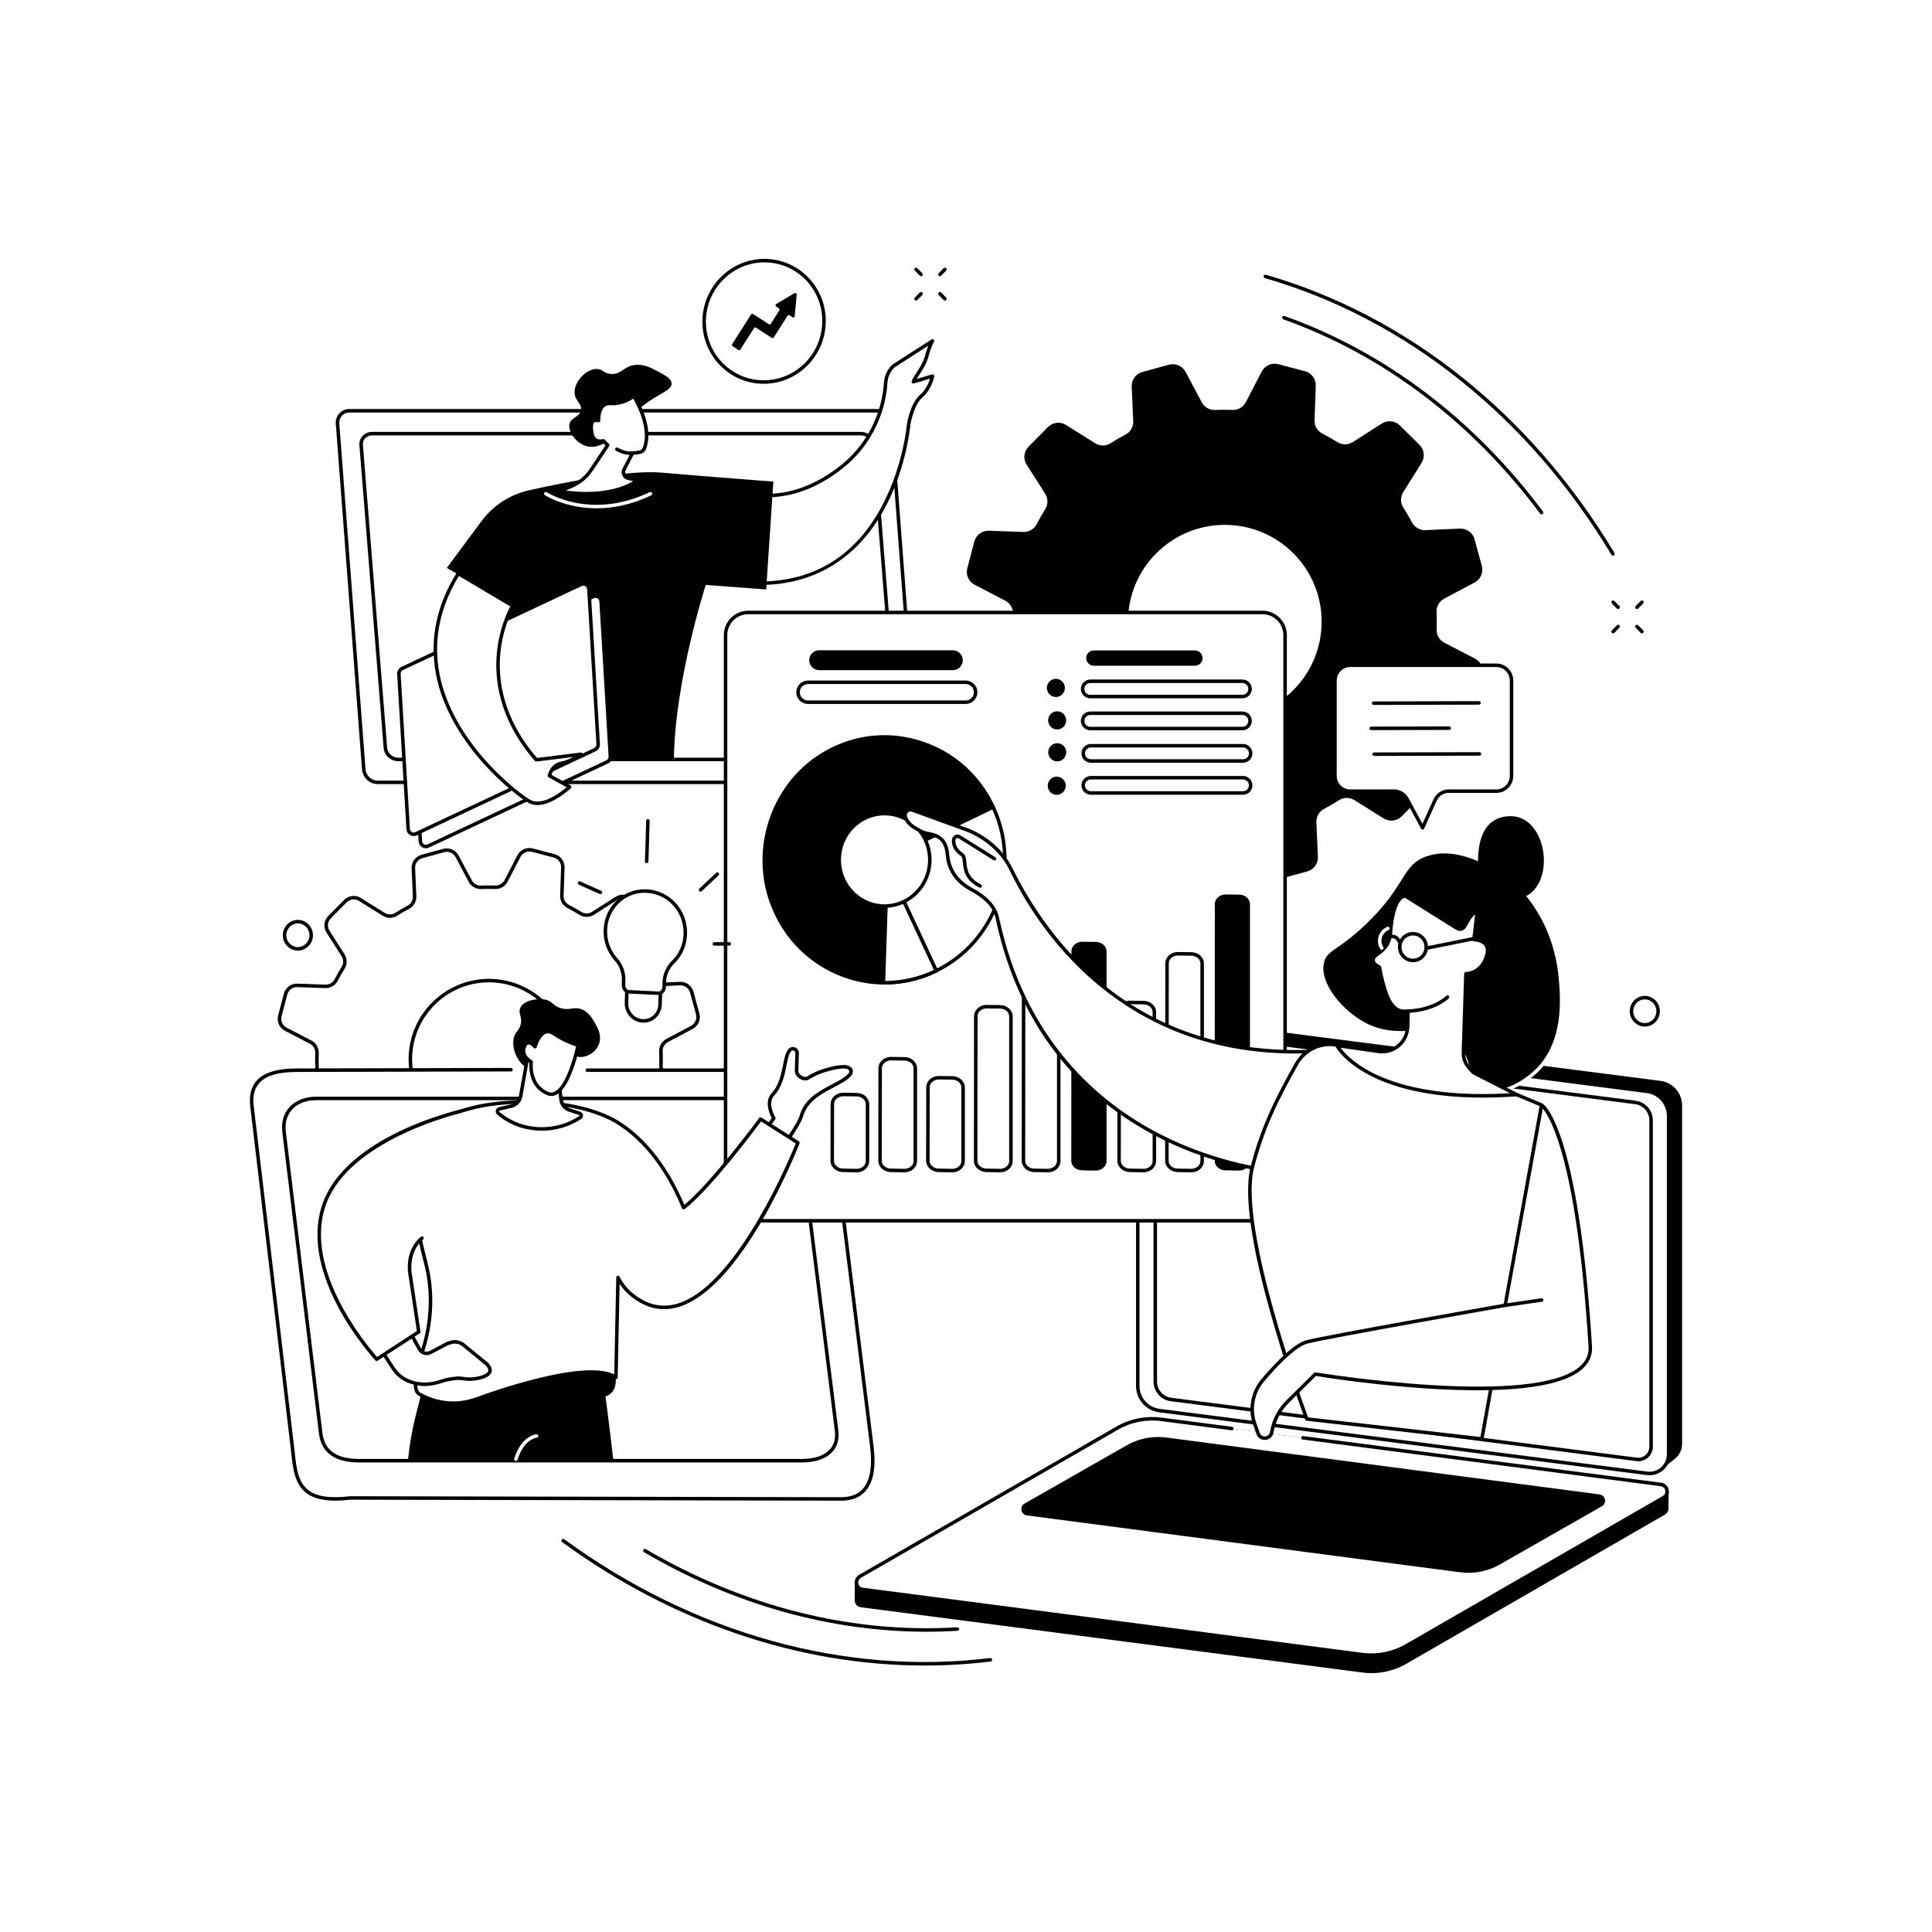<?xml version="1.0" encoding="UTF-8"?>
<svg xmlns="http://www.w3.org/2000/svg" viewBox="0 0 2500 2500">
  <defs>
    <style>
      .cls-1 {
        fill: #fff;
      }
    </style>
  </defs>
  <g id="Background">
    <rect class="cls-1" width="2500" height="2500"/>
  </g>
  <g id="Illustration">
    <g id="Online_tech_talks" data-name="Online tech talks">
      <path d="m1908.62,852.24l-39.57-20.55c-6.39-3.32-10.38-9.99-10.1-17.18.3-7.59.28-15.16-.06-22.67-.32-7.16,3.61-13.85,9.95-17.21l39.33-20.89c7.75-4.11,11.61-13.04,9.3-21.5l-9.4-34.43c-2.31-8.46-10.17-14.19-18.93-13.8l-44.6,1.99c-7.21.32-13.98-3.52-17.37-9.89-3.5-6.6-7.26-13.05-11.28-19.34-3.89-6.08-3.9-13.87-.07-19.99l23.68-37.85c4.65-7.43,3.53-17.1-2.7-23.27l-25.36-25.12c-6.23-6.17-15.9-7.21-23.3-2.49l-37.55,23.96c-6.08,3.88-13.85,3.95-19.97.12-6.31-3.94-12.82-7.64-19.51-11.09-6.43-3.31-10.35-10.06-10.09-17.29l1.58-44.57c.31-8.76-5.49-16.57-13.97-18.8l-34.52-9.08c-8.48-2.23-17.38,1.71-21.42,9.49l-20.55,39.56c-3.32,6.38-10,10.38-17.19,10.1-7.59-.3-15.16-.28-22.67.06-7.17.32-13.85-3.61-17.21-9.95l-20.89-39.33c-4.11-7.74-13.04-11.61-21.5-9.3l-34.44,9.4c-8.46,2.31-14.19,10.17-13.8,18.93l1.99,44.59c.32,7.17-3.45,13.96-9.8,17.32-6.66,3.53-13.18,7.33-19.53,11.4-6.05,3.87-13.81,3.81-19.9,0l-37.84-23.67c-7.43-4.65-17.1-3.53-23.27,2.7l-25.13,25.35c-6.17,6.23-7.21,15.9-2.49,23.29l23.97,37.55c3.88,6.08,3.95,13.85.12,19.97-3.94,6.31-7.64,12.82-11.09,19.51-3.32,6.43-10.07,10.34-17.3,10.09l-44.57-1.58c-8.76-.31-16.57,5.49-18.81,13.97l-9.08,34.52c-2.23,8.48,1.71,17.38,9.49,21.42l39.57,20.55c6.39,3.32,10.38,10,10.1,17.18-.3,7.59-.28,15.15.06,22.67.32,7.16-3.61,13.85-9.95,17.21l-39.33,20.89c-7.75,4.11-11.61,13.04-9.3,21.5l9.4,34.44c2.31,8.46,10.17,14.19,18.93,13.8l44.59-1.98c7.17-.32,13.96,3.45,17.32,9.8,3.53,6.66,7.33,13.18,11.4,19.53,3.87,6.05,3.81,13.81,0,19.9l-23.67,37.84c-4.65,7.43-3.53,17.1,2.7,23.27l25.36,25.12c6.23,6.17,15.9,7.21,23.3,2.49l37.55-23.96c6.08-3.88,13.85-3.95,19.97-.12,6.31,3.95,12.82,7.64,19.51,11.09,6.43,3.31,10.35,10.06,10.09,17.29l-1.58,44.57c-.31,8.76,5.49,16.57,13.97,18.8l34.52,9.08c8.48,2.23,17.38-1.71,21.42-9.49l20.56-39.57c3.32-6.38,10-10.38,17.18-10.1,7.59.29,15.16.28,22.67-.06,7.17-.32,13.85,3.61,17.21,9.95l20.89,39.33c4.11,7.74,13.04,11.61,21.5,9.3l34.44-9.39c8.46-2.31,14.19-10.17,13.8-18.93l-1.98-44.6c-.32-7.21,3.52-13.98,9.89-17.36,6.6-3.5,13.05-7.26,19.34-11.28,6.08-3.89,13.87-3.9,19.99-.07l37.85,23.67c7.44,4.65,17.1,3.53,23.27-2.7l25.13-25.35c6.17-6.23,7.21-15.9,2.49-23.29l-23.97-37.54c-3.88-6.08-3.95-13.85-.12-19.97,3.95-6.31,7.64-12.82,11.09-19.51,3.32-6.43,10.07-10.34,17.29-10.09l44.57,1.58c8.77.31,16.57-5.49,18.81-13.97l9.08-34.52c2.23-8.48-1.71-17.38-9.49-21.42Zm-323.71,77.5c-69.19,0-125.29-56.09-125.29-125.28s56.09-125.28,125.29-125.28,125.29,56.09,125.29,125.28-56.09,125.28-125.29,125.28Z"/>
      <g>
        <path class="cls-1" d="m895.62,1409.42l-32.13-16.69c-5.19-2.69-8.43-8.12-8.2-13.95.24-6.17.23-12.31-.05-18.41-.26-5.82,2.93-11.25,8.08-13.98l31.94-16.96c6.29-3.34,9.43-10.59,7.55-17.46l-7.63-27.96c-1.87-6.87-8.26-11.52-15.37-11.21l-36.22,1.61c-5.86.26-11.36-2.86-14.1-8.03-2.84-5.36-5.9-10.6-9.16-15.7-3.16-4.94-3.17-11.26-.06-16.23l19.23-30.73c3.78-6.04,2.87-13.89-2.19-18.9l-20.59-20.4c-5.06-5.01-12.92-5.85-18.92-2.02l-30.49,19.46c-4.94,3.15-11.25,3.2-16.22.1-5.13-3.2-10.41-6.21-15.84-9.01-5.22-2.69-8.4-8.17-8.19-14.04l1.28-36.19c.25-7.12-4.46-13.46-11.35-15.27l-28.03-7.37c-6.89-1.81-14.11,1.39-17.39,7.71l-16.69,32.13c-2.69,5.18-8.12,8.43-13.96,8.2-6.17-.24-12.31-.22-18.41.05-5.82.26-11.25-2.93-13.98-8.08l-16.96-31.94c-3.34-6.29-10.59-9.42-17.46-7.55l-27.97,7.63c-6.87,1.87-11.53,8.26-11.21,15.37l1.61,36.21c.26,5.82-2.8,11.34-7.96,14.07-5.41,2.87-10.7,5.95-15.86,9.25-4.91,3.14-11.22,3.1-16.16,0l-30.73-19.22c-6.04-3.78-13.89-2.87-18.9,2.19l-20.4,20.59c-5.01,5.06-5.85,12.91-2.02,18.92l19.46,30.49c3.15,4.94,3.2,11.25.1,16.21-3.2,5.13-6.21,10.41-9.01,15.84-2.69,5.22-8.17,8.4-14.04,8.19l-36.19-1.28c-7.12-.25-13.46,4.46-15.27,11.35l-7.38,28.03c-1.81,6.89,1.39,14.11,7.71,17.39l32.13,16.69c5.19,2.69,8.43,8.12,8.2,13.95-.24,6.17-.23,12.31.05,18.41.26,5.82-2.93,11.24-8.08,13.98l-31.94,16.96c-6.29,3.34-9.43,10.59-7.55,17.46l7.63,27.96c1.87,6.87,8.26,11.52,15.37,11.21l36.21-1.61c5.82-.26,11.34,2.8,14.07,7.95,2.87,5.41,5.95,10.7,9.26,15.86,3.14,4.91,3.09,11.22,0,16.16l-19.22,30.73c-3.78,6.04-2.87,13.89,2.19,18.9l20.59,20.4c5.06,5.01,12.92,5.85,18.92,2.02l30.49-19.46c4.94-3.15,11.25-3.2,16.22-.1,5.13,3.2,10.41,6.21,15.84,9.01,5.22,2.69,8.4,8.17,8.19,14.04l-1.28,36.19c-.25,7.12,4.46,13.46,11.35,15.27l28.03,7.37c6.89,1.81,14.11-1.39,17.39-7.71l16.69-32.13c2.69-5.18,8.12-8.43,13.95-8.2,6.17.24,12.31.23,18.41-.05,5.82-.26,11.25,2.93,13.98,8.08l16.96,31.94c3.34,6.29,10.59,9.42,17.46,7.55l27.97-7.63c6.87-1.87,11.53-8.26,11.21-15.37l-1.61-36.21c-.26-5.86,2.86-11.35,8.04-14.1,5.36-2.84,10.6-5.9,15.71-9.16,4.94-3.16,11.26-3.16,16.23-.06l30.74,19.22c6.04,3.78,13.89,2.87,18.9-2.19l20.4-20.59c5.01-5.06,5.85-12.91,2.02-18.92l-19.46-30.49c-3.15-4.94-3.2-11.25-.1-16.21,3.2-5.13,6.21-10.41,9.01-15.84,2.69-5.22,8.17-8.4,14.04-8.19l36.19,1.28c7.12.25,13.46-4.46,15.27-11.35l7.38-28.03c1.81-6.89-1.39-14.11-7.71-17.39Zm-262.87,62.93c-56.19,0-101.74-45.55-101.74-101.73s45.55-101.73,101.74-101.73,101.74,45.55,101.74,101.73-45.55,101.73-101.74,101.73Z"/>
        <path d="m580.48,1643.96c-1.49,0-3.01-.19-4.52-.59l-28.03-7.37c-7.97-2.1-13.33-9.31-13.03-17.54l1.28-36.19c.18-4.99-2.56-9.68-6.97-11.95-5.49-2.83-10.88-5.89-16.01-9.1-4.19-2.62-9.61-2.59-13.8.09l-30.49,19.46c-6.94,4.43-15.87,3.48-21.73-2.32l-20.59-20.4c-5.85-5.8-6.89-14.72-2.52-21.7l19.22-30.73c2.64-4.23,2.65-9.62,0-13.74-3.31-5.17-6.46-10.57-9.35-16.02-2.29-4.32-7.01-6.98-11.97-6.75l-36.21,1.61c-8.27.39-15.49-4.93-17.66-12.87l-7.63-27.96c-2.17-7.94,1.4-16.19,8.67-20.05l31.94-16.96c4.4-2.33,7.1-7,6.88-11.88-.27-6.11-.29-12.36-.05-18.59.19-4.9-2.55-9.56-6.99-11.86l-32.13-16.69c-7.31-3.8-10.95-12.01-8.85-19.97l7.38-28.03c2.1-7.97,9.39-13.32,17.54-13.03l36.19,1.28c5.04.19,9.68-2.56,11.96-6.97,2.81-5.46,5.88-10.85,9.1-16,2.62-4.19,2.59-9.61-.09-13.8l-19.46-30.49c-4.43-6.94-3.48-15.88,2.32-21.72l20.4-20.59c5.8-5.85,14.72-6.88,21.7-2.52l30.73,19.22c4.22,2.64,9.62,2.65,13.74,0,5.19-3.32,10.58-6.46,16.03-9.35,4.32-2.29,6.98-6.99,6.75-11.97l-1.61-36.21c-.36-8.23,4.93-15.49,12.87-17.65l27.97-7.63c7.95-2.16,16.19,1.4,20.05,8.67l16.97,31.94c2.34,4.4,7.02,7.09,11.88,6.88,6.12-.27,12.38-.29,18.6-.05.16,0,.32,0,.48,0,4.72,0,9.15-2.71,11.38-7l16.69-32.13c3.8-7.31,12.01-10.94,19.98-8.85l28.04,7.37c7.96,2.1,13.32,9.31,13.03,17.53l-1.28,36.19c-.18,4.99,2.56,9.68,6.97,11.95,5.47,2.82,10.86,5.88,16.01,9.1,4.19,2.62,9.61,2.58,13.8-.09l30.49-19.46c6.95-4.43,15.88-3.48,21.73,2.32l20.59,20.4c5.85,5.8,6.88,14.72,2.52,21.7l-19.23,30.73c-2.64,4.22-2.62,9.64.05,13.81,3.29,5.14,6.4,10.48,9.26,15.86,2.32,4.38,7.08,7.07,12,6.83l36.22-1.61c8.27-.38,15.49,4.93,17.65,12.87l7.63,27.96c2.17,7.94-1.4,16.19-8.67,20.05l-31.94,16.96c-4.4,2.33-7.1,7-6.88,11.88.27,6.14.29,12.39.05,18.6-.19,4.9,2.55,9.56,6.99,11.86l32.13,16.69c7.31,3.8,10.95,12.01,8.85,19.97l-7.37,28.03c-2.1,7.96-9.27,13.33-17.54,13.03l-36.19-1.28c-5.02-.16-9.68,2.56-11.96,6.97-2.83,5.48-5.89,10.87-9.1,16-2.62,4.19-2.58,9.61.09,13.8l19.46,30.49c4.43,6.94,3.48,15.87-2.32,21.72l-20.4,20.59c-5.8,5.85-14.72,6.88-21.7,2.52l-30.74-19.22c-4.22-2.64-9.64-2.62-13.81.04-5.15,3.29-10.49,6.41-15.87,9.26-4.38,2.32-7.06,7.03-6.83,12l1.61,36.22c.36,8.23-4.93,15.49-12.87,17.65l-27.97,7.63c-7.94,2.17-16.19-1.4-20.05-8.67l-16.96-31.94c-2.34-4.4-7.04-7.08-11.88-6.88-6.13.27-12.39.29-18.6.05-4.82-.19-9.56,2.55-11.86,6.99l-16.69,32.13c-3.08,5.93-9.06,9.44-15.46,9.44Zm-74.09-89.2c3.21,0,6.41.87,9.21,2.62,5.02,3.14,10.3,6.14,15.68,8.91,5.96,3.07,9.66,9.4,9.42,16.13l-1.28,36.19c-.21,6.1,3.76,11.45,9.67,13l28.03,7.37c5.92,1.56,12-1.14,14.81-6.56l16.69-32.13c3.11-5.98,9.39-9.71,16.05-9.42,6.08.24,12.22.22,18.22-.05,6.63-.3,12.92,3.35,16.07,9.27l16.96,31.94c2.87,5.39,8.99,8.04,14.87,6.43l27.97-7.63c5.89-1.61,9.82-6.99,9.55-13.09l-1.61-36.22c-.3-6.71,3.32-13.07,9.23-16.2,5.27-2.79,10.5-5.85,15.55-9.07,5.63-3.6,12.95-3.63,18.65-.07l30.74,19.22c5.18,3.24,11.8,2.47,16.1-1.87l20.4-20.59c4.3-4.34,5.01-10.96,1.72-16.11l-19.46-30.49c-3.61-5.65-3.65-12.97-.11-18.63,3.15-5.03,6.15-10.31,8.91-15.68,3.08-5.96,9.43-9.64,16.13-9.42l36.19,1.28c6.1.19,11.45-3.76,13.01-9.66l7.37-28.03c1.55-5.91-1.15-12-6.57-14.81l-32.13-16.69c-5.98-3.11-9.68-9.41-9.42-16.05.24-6.08.22-12.21-.05-18.22-.29-6.62,3.35-12.92,9.28-16.07l31.94-16.96c5.39-2.86,8.04-8.98,6.43-14.87l-7.63-27.96c-1.6-5.89-6.93-9.81-13.09-9.54l-36.22,1.61c-6.7.27-13.07-3.32-16.2-9.23-2.8-5.27-5.85-10.51-9.07-15.55-3.6-5.63-3.63-12.95-.07-18.65l19.23-30.73c3.24-5.18,2.47-11.79-1.87-16.09l-20.59-20.4c-4.34-4.3-10.96-5.01-16.11-1.72l-30.49,19.46c-5.65,3.61-12.96,3.65-18.63.11-5.04-3.15-10.32-6.15-15.68-8.91-5.96-3.07-9.65-9.4-9.42-16.13l1.28-36.19c.21-6.1-3.76-11.45-9.67-13l-28.04-7.37c-5.9-1.56-12,1.15-14.81,6.56l-16.69,32.13c-3.11,5.98-9.44,9.68-16.05,9.42-6.1-.24-12.23-.22-18.22.05-6.66.29-12.93-3.35-16.07-9.28l-16.97-31.94c-2.87-5.39-8.99-8.04-14.87-6.43l-27.96,7.63c-5.89,1.61-9.82,6.99-9.55,13.09l1.61,36.21c.3,6.72-3.29,13.06-9.16,16.16-5.34,2.83-10.62,5.91-15.7,9.16-5.59,3.57-12.88,3.58-18.58.02l-30.73-19.22c-5.18-3.24-11.8-2.47-16.1,1.87l-20.4,20.59c-4.3,4.34-5.01,10.96-1.72,16.11l19.46,30.49c3.61,5.65,3.65,12.96.11,18.63-3.15,5.05-6.16,10.33-8.91,15.68-3.07,5.96-9.47,9.62-16.13,9.42l-36.19-1.28c-6.16-.23-11.45,3.76-13.01,9.66l-7.38,28.03c-1.55,5.91,1.15,12,6.57,14.81l32.13,16.69c5.98,3.11,9.68,9.41,9.42,16.05-.24,6.1-.22,12.23.05,18.22.29,6.62-3.35,12.93-9.28,16.07l-31.94,16.96c-5.39,2.86-8.04,8.98-6.43,14.87l7.63,27.96c1.61,5.89,6.96,9.82,13.09,9.54l36.21-1.61c6.75-.29,13.07,3.29,16.17,9.16,2.83,5.35,5.92,10.63,9.16,15.7,3.57,5.59,3.58,12.88.02,18.58l-19.22,30.73c-3.24,5.18-2.47,11.8,1.87,16.09l20.59,20.4c4.34,4.3,10.96,5,16.11,1.72l30.49-19.46c2.86-1.82,6.14-2.74,9.42-2.74Zm126.35-80.14c-57.35,0-104-46.65-104-103.99s46.66-103.99,104-103.99,104,46.65,104,103.99-46.66,103.99-104,103.99Zm0-203.46c-54.85,0-99.48,44.62-99.48,99.47s44.63,99.47,99.48,99.47,99.48-44.62,99.48-99.47-44.63-99.47-99.48-99.47Z"/>
      </g>
      <g>
        <g>
          <path d="m1196.28,2155.17c-162.02,0-325.71-55.3-468.85-159.71-1.01-.74-1.23-2.15-.49-3.16.73-1.01,2.15-1.23,3.16-.49,167.48,122.16,363.23,176.74,551.18,153.67,1.28-.15,2.37.73,2.52,1.97.15,1.24-.73,2.37-1.97,2.52-28.37,3.48-56.95,5.21-85.54,5.21Z"/>
          <path d="m1198.94,2111.45c-124.6,0-250.19-35.26-365.63-102.99-1.08-.63-1.44-2.02-.81-3.09.63-1.08,2.02-1.44,3.09-.81,127.07,74.55,266.49,109.52,403.18,101.15,1.29-.08,2.32.87,2.4,2.12.08,1.25-.87,2.32-2.12,2.39-13.35.82-26.73,1.23-40.11,1.23Z"/>
        </g>
        <g>
          <path d="m2087.17,719c-.77,0-1.52-.39-1.94-1.1-107.15-178.31-266.42-305.45-448.45-358.02-1.2-.35-1.89-1.6-1.55-2.8s1.59-1.89,2.8-1.55c183.14,52.88,343.33,180.75,451.08,360.03.64,1.07.3,2.46-.77,3.1-.36.22-.76.32-1.16.32Z"/>
          <path d="m1994.78,665.63c-.69,0-1.37-.31-1.81-.91-88.3-118.57-203.23-205.55-332.38-251.52-1.18-.42-1.79-1.71-1.37-2.89.42-1.18,1.72-1.79,2.89-1.37,129.99,46.27,245.66,133.78,334.49,253.08.75,1,.54,2.42-.46,3.16-.41.3-.88.45-1.35.45Z"/>
        </g>
        <g>
          <path d="m1191.85,357.45c-.59,0-1.17-.23-1.62-.68l-6.43-6.57c-.87-.89-.86-2.32.03-3.2.9-.87,2.32-.86,3.2.03l6.43,6.57c.87.89.86,2.32-.03,3.2-.44.43-1.01.65-1.58.65Z"/>
          <path d="m1222.66,388.9c-.59,0-1.17-.23-1.62-.68l-6.43-6.57c-.87-.89-.86-2.32.03-3.2.9-.87,2.32-.86,3.2.03l6.43,6.57c.87.89.86,2.32-.03,3.2-.44.43-1.01.65-1.58.65Z"/>
          <path d="m1185.41,388.9c-.57,0-1.14-.22-1.58-.65-.89-.87-.91-2.3-.03-3.2l6.43-6.57c.88-.89,2.31-.91,3.2-.03.89.87.91,2.3.03,3.2l-6.43,6.57c-.44.45-1.03.68-1.62.68Z"/>
          <path d="m1216.23,357.45c-.57,0-1.14-.22-1.58-.65-.89-.87-.91-2.3-.03-3.2l6.43-6.57c.88-.89,2.31-.91,3.2-.03.89.87.91,2.3.03,3.2l-6.43,6.57c-.44.45-1.03.68-1.62.68Z"/>
        </g>
        <g>
          <path d="m2093.82,788.08c-.59,0-1.17-.23-1.61-.68l-6.43-6.57c-.87-.89-.86-2.32.03-3.2.89-.87,2.32-.86,3.2.03l6.43,6.57c.87.89.86,2.32-.03,3.2-.44.43-1.01.65-1.58.65Z"/>
          <path d="m2124.63,819.54c-.59,0-1.17-.23-1.61-.68l-6.43-6.57c-.87-.89-.86-2.32.03-3.2.89-.87,2.32-.86,3.2.03l6.43,6.57c.87.89.86,2.32-.03,3.2-.44.43-1.01.65-1.58.65Z"/>
          <path d="m2087.38,819.54c-.57,0-1.14-.22-1.58-.65-.89-.87-.91-2.3-.03-3.2l6.43-6.57c.87-.89,2.3-.9,3.2-.03.89.87.91,2.3.03,3.2l-6.43,6.57c-.44.45-1.03.68-1.61.68Z"/>
          <path d="m2118.19,788.08c-.57,0-1.14-.22-1.58-.65-.89-.87-.91-2.3-.03-3.2l6.43-6.57c.87-.89,2.3-.9,3.2-.03.89.87.91,2.3.03,3.2l-6.43,6.57c-.44.45-1.03.68-1.61.68Z"/>
        </g>
        <path d="m2128.37,1328.38c-10.75,0-19.5-8.91-19.5-19.86s8.75-19.86,19.5-19.86,19.5,8.91,19.5,19.86-8.75,19.86-19.5,19.86Zm0-35.19c-8.26,0-14.98,6.88-14.98,15.34s6.72,15.34,14.98,15.34,14.98-6.88,14.98-15.34-6.72-15.34-14.98-15.34Z"/>
        <path d="m385.47,1230.05c-10.75,0-19.5-8.91-19.5-19.86s8.75-19.86,19.5-19.86,19.5,8.91,19.5,19.86-8.75,19.86-19.5,19.86Zm0-35.19c-8.26,0-14.98,6.88-14.98,15.34s6.72,15.34,14.98,15.34,14.98-6.88,14.98-15.34-6.72-15.34-14.98-15.34Z"/>
      </g>
      <g>
        <g>
          <path class="cls-1" d="m1936.45,1023.73h-61.76c-7.61,0-14.52,4.52-17.7,11.58l-16.15,35.86-20.04-37.15c-3.43-6.35-9.96-10.29-17.07-10.29h-56.8c-10.76,0-19.48-8.91-19.48-19.89v-123.06c0-10.98,8.73-19.89,19.49-19.89h189.51c10.76,0,19.48,8.91,19.48,19.9v123.06c0,10.98-8.73,19.89-19.49,19.89Z"/>
          <path d="m1840.84,1073.43c-.83,0-1.59-.45-1.99-1.19l-20.04-37.15c-3.03-5.62-8.81-9.11-15.08-9.11h-56.8c-5.82,0-11.28-2.31-15.39-6.51-4.1-4.18-6.35-9.74-6.35-15.64v-123.06c0-12.21,9.76-22.15,21.75-22.15h189.52c5.82,0,11.28,2.32,15.39,6.51,4.1,4.18,6.35,9.74,6.35,15.64v123.06c0,5.91-2.26,11.46-6.36,15.64-4.11,4.19-9.57,6.5-15.39,6.5h-61.76c-6.7,0-12.84,4.02-15.64,10.25l-16.15,35.86c-.35.78-1.12,1.3-1.98,1.33-.03,0-.06,0-.08,0Zm-93.9-210.28c-9.5,0-17.22,7.91-17.22,17.63v123.06c0,4.72,1.79,9.15,5.05,12.48,3.25,3.32,7.57,5.15,12.16,5.15h56.8c7.93,0,15.23,4.4,19.05,11.48l17.87,33.13,14.27-31.69c3.53-7.85,11.29-12.91,19.77-12.91h61.76c4.59,0,8.91-1.82,12.16-5.14,3.27-3.33,5.06-7.76,5.06-12.48v-123.06c0-4.72-1.79-9.15-5.05-12.48-3.25-3.32-7.57-5.15-12.16-5.15h-189.52Z"/>
        </g>
        <path d="m1777.52,912.17c-1.25,0-2.26-1.01-2.26-2.26,0-1.25,1.01-2.26,2.25-2.27l136.32-.36h0c1.25,0,2.26,1.01,2.26,2.26,0,1.25-1.01,2.26-2.25,2.27l-136.32.36h0Z"/>
        <path d="m1774.31,944.78c-1.25,0-2.26-1.01-2.26-2.26,0-1.25,1.01-2.26,2.25-2.27l101.03-.26h0c1.25,0,2.26,1.01,2.26,2.26,0,1.25-1.01,2.26-2.25,2.27l-101.03.26h0Z"/>
        <path d="m1778.09,978.18c-1.25,0-2.26-1.01-2.26-2.26,0-1.25,1.01-2.26,2.25-2.27l136.32-.36h0c1.25,0,2.26,1.01,2.26,2.26,0,1.25-1.01,2.26-2.25,2.27l-136.32.36h0Z"/>
      </g>
      <g>
        <g>
          <ellipse class="cls-1" cx="988.73" cy="415.81" rx="78.6" ry="77.51" transform="translate(375.22 1295.64) rotate(-77.92)"/>
          <path d="m988.27,496.63c-21,0-40.77-8.18-55.7-23.07-15.29-15.24-23.69-35.62-23.66-57.4.06-44.55,35.91-80.96,79.91-81.16.12,0,.24,0,.36,0,21,0,40.77,8.18,55.7,23.07,15.29,15.24,23.69,35.62,23.66,57.4-.06,44.55-35.9,80.96-79.91,81.16-.12,0-.24,0-.36,0Zm-74.84-80.47c-.03,20.57,7.91,39.81,22.33,54.19,14.08,14.03,32.72,21.75,52.51,21.75.11,0,.23,0,.34,0,41.53-.19,75.36-34.57,75.41-76.64.03-20.56-7.9-39.81-22.33-54.19-14.08-14.03-32.72-21.75-52.51-21.75-.11,0-.23,0-.34,0-41.53.19-75.36,34.57-75.41,76.64Z"/>
        </g>
        <path d="m1028.07,379.35l-23.63,14.07c-1.22.73-1.26,2.51-.07,3.29l3.49,2.28c.88.58,1.14,1.77.57,2.66l-10.96,17.31c-.57.9-1.75,1.16-2.63.58l-20.33-13.21c-.89-.58-2.06-.31-2.63.58l-24.46,38.4c-.57.9-.31,2.09.58,2.67l7.43,4.83c.89.58,2.06.31,2.63-.58l17.64-27.62c.57-.9,1.75-1.16,2.63-.58l20.32,13.2c.89.58,2.06.31,2.63-.58l17.77-28.06c.57-.9,1.75-1.16,2.63-.58l3.77,2.46c1.2.78,2.8,0,2.93-1.44l2.54-27.82c.14-1.57-1.52-2.64-2.86-1.84Z"/>
      </g>
      <g>
        <g>
          <path d="m2150.64,1900.58l-633.14-88.84c-15.9-2.05-27.81-15.7-27.81-31.87l-8.69-445.6s14.43-10.5,22.61-14.52c4.16-2.05,8.96-2.94,13.94-2.3l631.25,81.23c15.9,2.05,27.81,15.7,27.81,31.87v437.66c0,7.83-3.55,14.73-9.03,19.29-5.05,4.19-16.95,13.09-16.95,13.09Z"/>
          <g>
            <path class="cls-1" d="m2131.32,1906.5l-631.25-81.23c-15.9-2.05-27.81-15.7-27.81-31.87v-437.66c0-15.04,13.08-26.66,27.87-24.76l631.25,81.23c15.9,2.05,27.81,15.7,27.81,31.87v437.66c0,15.04-13.08,26.66-27.87,24.76Z"/>
            <path d="m2134.45,1908.96c-1.13,0-2.27-.07-3.41-.22l-631.25-81.23c-16.98-2.19-29.78-16.85-29.78-34.11v-437.66c0-7.86,3.37-15.34,9.25-20.51,5.81-5.11,13.52-7.47,21.17-6.49l631.25,81.23c16.98,2.18,29.78,16.85,29.78,34.11v437.66c0,7.87-3.37,15.34-9.25,20.52-4.94,4.35-11.27,6.71-17.75,6.71Zm-637.44-575.91c-5.4,0-10.66,1.96-14.77,5.58-4.9,4.31-7.72,10.55-7.72,17.12v437.66c0,14.99,11.11,27.73,25.84,29.62l631.25,81.23c6.35.82,12.77-1.15,17.6-5.4,4.9-4.31,7.72-10.55,7.72-17.12v-437.66c0-14.99-11.11-27.73-25.84-29.62l-631.25-81.23c-.94-.12-1.89-.18-2.83-.18Z"/>
          </g>
          <path d="m2119.99,1890.86c-.79,0-1.58-.05-2.38-.15l-602.75-77.56c-12.65-1.63-22.19-12.55-22.19-25.41v-422.16c0-5.47,2.34-10.67,6.43-14.26,4.04-3.55,9.41-5.2,14.73-4.51l602.75,77.56c12.65,1.63,22.19,12.56,22.19,25.41v422.16c0,5.47-2.34,10.67-6.43,14.27-3.44,3.02-7.84,4.67-12.35,4.67Zm-1.8-4.64c4.01.52,8.1-.73,11.16-3.43,3.11-2.74,4.9-6.7,4.9-10.87v-422.16c0-10.59-7.85-19.59-18.25-20.93l-602.75-77.56c-4.02-.52-8.1.73-11.16,3.43-3.11,2.74-4.9,6.7-4.9,10.87v422.16c0,10.59,7.85,19.59,18.25,20.93l602.75,77.56Z"/>
        </g>
        <g>
          <path d="m1763.05,2164.25l-649.22-84.48c-5.08-.66-7.95-4.95-7.88-9.24.05-2.96.28-23.81.28-23.81l343.27-198.01c17.2-9.91,39.45-13.74,59.1-11.2l641.02,83.44c3.86.5,7.17,3.03,8.7,6.64l1.03,2.43s-.55,17.39-.33,21.45c.17,3.18-1.24,6.46-4.54,8.36l-334.66,193.07c-17.2,9.91-37.13,13.9-56.78,11.36Z"/>
          <path class="cls-1" d="m1763.05,2141.05l-646.9-84.32c-8.59-1.11-10.85-12.6-3.33-16.93l332.86-191.82c17.2-9.91,37.13-13.9,56.78-11.36l646.9,84.32c8.59,1.11,10.85,12.6,3.33,16.93l-332.86,191.82c-17.2,9.91-37.13,13.9-56.78,11.36Z"/>
          <path d="m1889.7,2034.57l-560.94-73.65c-7.76-1-9.8-11.38-3.01-15.29l131.89-75.24c15.53-8.95,33.54-12.55,51.28-10.26l560.94,73.65c7.76,1,9.8,11.38,3.01,15.29l-131.89,75.24c-15.53,8.95-33.54,12.55-51.28,10.26Z"/>
          <path d="m1774.48,2144.04c-3.92,0-7.83-.25-11.73-.75l-646.9-84.32c-4.87-.63-8.65-4.17-9.62-9.03-.98-4.88,1.17-9.63,5.46-12.11l332.86-191.82c17.52-10.09,38.2-14.22,58.19-11.65l91.59,11.94c1.24.16,2.11,1.3,1.95,2.53-.16,1.24-1.3,2.12-2.53,1.95l-91.59-11.94c-19.03-2.46-38.69,1.47-55.36,11.08l-332.86,191.82c-3.13,1.81-3.75,4.96-3.28,7.3.46,2.32,2.22,4.97,5.77,5.43l646.9,84.32c19.03,2.46,38.69-1.47,55.36-11.08l332.86-191.82c3.13-1.81,3.75-4.96,3.28-7.3-.46-2.32-2.22-4.97-5.77-5.43l-463.36-60.4c-1.24-.16-2.11-1.3-1.95-2.53.16-1.24,1.27-2.12,2.53-1.95l463.36,60.4c4.87.63,8.65,4.17,9.62,9.03.98,4.88-1.17,9.63-5.46,12.1l-332.86,191.82c-14.11,8.13-30.26,12.4-46.47,12.4Z"/>
        </g>
      </g>
      <g>
        <g>
          <g>
            <path class="cls-1" d="m452.1,531.54h683.28c9.16,0,17.16,7.49,17.86,16.74l33.93,447.35c.7,9.24-6.16,16.74-15.32,16.74H488.57c-9.16,0-17.15-7.49-17.86-16.74l-33.93-447.35c-.7-9.24,6.16-16.74,15.32-16.74Z"/>
            <path d="m1171.86,1014.62H488.57c-10.3,0-19.32-8.44-20.11-18.82l-33.93-447.35c-.39-5.14,1.25-9.98,4.62-13.61,3.32-3.58,7.92-5.56,12.95-5.56h683.28c10.3,0,19.32,8.45,20.11,18.83l33.93,447.35c.39,5.14-1.25,9.97-4.62,13.61-3.32,3.58-7.92,5.56-12.95,5.56Zm-719.75-480.82c-3.76,0-7.18,1.46-9.63,4.11-2.51,2.7-3.72,6.32-3.43,10.2l33.93,447.35c.61,8.08,7.61,14.65,15.6,14.65h683.28c3.76,0,7.18-1.46,9.64-4.11,2.51-2.7,3.72-6.32,3.43-10.19l-33.93-447.35c-.61-8.08-7.61-14.65-15.6-14.65H452.1Z"/>
          </g>
          <path d="m1147.75,984.99h-632.49c-9.62,0-18.04-7.52-18.78-16.75l-31.41-392.22c-.36-4.44,1.08-8.66,4.05-11.87,3.12-3.38,7.52-5.25,12.39-5.25h632.49c9.62,0,18.04,7.52,18.78,16.75l31.41,392.22c.36,4.44-1.08,8.65-4.05,11.87-3.12,3.38-7.52,5.25-12.39,5.25Zm-666.25-421.56c-3.59,0-6.81,1.35-9.06,3.79-2.1,2.28-3.12,5.27-2.86,8.44l31.41,392.22c.56,6.94,6.96,12.59,14.27,12.59h632.49c3.59,0,6.8-1.35,9.06-3.79,2.1-2.27,3.12-5.27,2.86-8.44l-31.41-392.22c-.56-6.94-6.96-12.59-14.27-12.59H481.5Z"/>
        </g>
        <g>
          <g>
            <g>
              <path class="cls-1" d="m962.87,637s58.41,22.74,128.67-34.84c32.24-26.42,51.86-65.43,54.61-107.25.54-8.17,4.15-15.82,10.11-21.39l50.37-32.39s-3.57,5.55-7.45,19.92c-3.88,14.36-15.7,27-17.22,32.99l24.67-7.42s-2.62,15.63-14.68,26.08c-12.06,10.44-16.17,36.65-16.17,36.65,0,0-17.16,208.74-197.88,205.36l-15.02-117.71Z"/>
              <path d="m982.14,757.01c-1.43,0-2.85-.01-4.3-.04-1.12-.02-2.06-.86-2.2-1.97l-15.02-117.71c-.1-.79.22-1.57.85-2.07.62-.49,1.47-.62,2.21-.33.57.22,58.1,21.5,126.42-34.48,31.46-25.78,51.07-64.29,53.78-105.65.58-8.78,4.42-16.91,10.82-22.89.1-.09.21-.18.32-.25l50.37-32.39c.9-.57,2.07-.45,2.82.3.75.75.88,1.93.3,2.82-.03.05-3.46,5.55-7.17,19.29-2.44,9.01-7.72,17.14-11.97,23.67-1.2,1.85-2.33,3.58-3.23,5.11l19.82-5.96c.75-.22,1.56-.05,2.15.47.59.52.86,1.3.74,2.07-.11.67-2.9,16.56-15.43,27.41-11.3,9.79-15.37,35.03-15.41,35.29-.02.36-4.62,53.07-31.4,104.64-24.44,47.06-72.75,102.67-164.46,102.67Zm-2.26-4.53c.81,0,1.6.01,2.4.01,71.84,0,125.76-33.71,160.31-100.24,26.37-50.77,30.88-102.57,30.92-103.09.19-1.27,4.4-27.31,16.94-38.17,7.82-6.78,11.49-16,13-21.06l-20.87,6.28c-.78.24-1.62.03-2.22-.53-.59-.56-.83-1.4-.62-2.19.7-2.74,2.96-6.22,5.83-10.64,4.08-6.27,9.15-14.06,11.4-22.38,1.53-5.67,3.02-10,4.28-13.2l-43.61,28.04c-5.47,5.18-8.76,12.18-9.25,19.74-2.8,42.6-23,82.27-55.43,108.85-60.73,49.77-113.59,40.07-127.42,36.29l14.33,112.28Z"/>
            </g>
            <path d="m591.67,982.06h280.38c1.19-101.35,41.2-225.16,41.2-225.16l78.2,5.86,9.26-139.6s-79.72-5.95-144.24-11.56c-43.57-3.79-124.31,12.14-172.16,22.88-24.53,5.51-46.27,19.71-61.33,40l-44.83,60.39,48.66,27.89c-41.7,71.02-41.33,161.33-35.14,219.29Z"/>
            <g>
              <g>
                <path class="cls-1" d="m777.83,778.31l11.99,200.41c.18,3.05-1.47,5.9-4.15,7.16l-231.64,108.86c-4.54,2.14-9.76-1.12-10.07-6.3l-11.99-200.41c-.18-3.05,1.47-5.9,4.15-7.16l231.64-108.86c4.54-2.14,9.76,1.12,10.07,6.3Z"/>
                <path d="m551.08,1097.68c-1.61,0-3.22-.44-4.69-1.31-2.74-1.63-4.49-4.54-4.69-7.78l-11.99-200.41c-.24-4.01,1.9-7.68,5.45-9.34l231.63-108.86c2.8-1.31,5.93-1.16,8.6.42,2.74,1.63,4.49,4.54,4.69,7.78l11.99,200.41c.24,3.95-1.95,7.7-5.45,9.34l-231.63,108.86c-1.26.59-2.59.89-3.91.89Zm219.61-324.07c-.67,0-1.34.15-1.98.45l-231.63,108.86c-1.84.86-2.98,2.86-2.86,4.98l11.99,200.41c.1,1.75,1.03,3.3,2.48,4.17,1.36.81,2.95.89,4.37.22l231.63-108.86c1.84-.86,2.98-2.86,2.86-4.98l-11.99-200.41c-.1-1.75-1.03-3.3-2.48-4.17-.75-.44-1.57-.67-2.39-.67Z"/>
              </g>
              <g>
                <path class="cls-1" d="m762.03,762.5l11.99,200.41c.18,3.05-1.47,5.9-4.15,7.16l-231.64,108.86c-4.54,2.14-9.76-1.12-10.07-6.3l-11.99-200.41c-.18-3.05,1.47-5.9,4.15-7.16l231.64-108.86c4.54-2.14,9.76,1.12,10.07,6.3Z"/>
                <path d="m535.29,1081.86c-1.61,0-3.22-.44-4.69-1.31-2.74-1.63-4.49-4.54-4.69-7.78l-11.99-200.41c-.23-3.95,1.96-7.7,5.45-9.34l231.63-108.86c2.8-1.31,5.93-1.16,8.6.42,2.74,1.63,4.49,4.54,4.69,7.78l11.99,200.41c.23,3.95-1.96,7.7-5.45,9.34l-231.63,108.86c-1.26.59-2.59.89-3.91.89Zm219.61-324.07c-.67,0-1.34.15-1.98.45l-231.63,108.86c-1.84.86-2.98,2.86-2.86,4.98l11.99,200.41c.1,1.75,1.03,3.3,2.48,4.17,1.36.8,2.95.89,4.37.22l231.63-108.86c1.84-.86,2.98-2.86,2.86-4.98l-11.99-200.41c-.1-1.75-1.03-3.3-2.48-4.17-.75-.44-1.57-.67-2.39-.67Z"/>
              </g>
            </g>
            <g>
              <path class="cls-1" d="m593,742.17l70.38,41.76s-58.74,96.78,30.54,199.26l57.69-7.15s-12.4,9.34-25.17,11.67c-12.77,2.34-15.51,16.07-15.51,16.07l26.22,14.52s-32.25,30.27-52.44,18.46c-20.19-11.81-188.24-138.82-91.7-294.6Z"/>
              <path d="m695.37,1041.76c-4.12,0-8.12-.9-11.8-3.05-18.2-10.64-96.26-71.92-117.23-156.34-11.93-48.06-3.61-95.64,24.75-141.4.65-1.05,2.02-1.38,3.08-.75l70.38,41.76c.52.31.89.81,1.04,1.4.15.58.05,1.2-.26,1.72-.15.24-14.52,24.33-17.91,60.45-3.11,33.08,2.63,83.31,47.43,135.24l56.5-7c1.01-.13,1.99.44,2.37,1.4.38.95.08,2.04-.74,2.65-.52.39-12.98,9.69-26.13,12.09-8.71,1.59-12.16,9.37-13.26,12.73l24.66,13.66c.63.35,1.06.98,1.15,1.7.09.72-.17,1.43-.7,1.93-1.13,1.06-23.51,21.81-43.33,21.81Zm-101.6-296.52c-26.76,44.1-34.51,89.86-23.04,136.04,20.59,82.9,97.25,143.07,115.12,153.53,15.53,9.08,39.8-9.64,47.4-16.09l-23.41-12.96c-.86-.48-1.31-1.45-1.12-2.42.12-.62,3.19-15.27,17.32-17.85,5.68-1.04,11.33-3.56,15.75-5.95l-47.58,5.89c-.74.09-1.49-.19-1.98-.76-46.64-53.54-52.55-105.56-49.29-139.76,3-31.51,13.83-53.62,17.4-60.17l-66.56-39.49Z"/>
            </g>
          </g>
          <g>
            <path d="m788.65,569.55c-7,4.4-18,11.32-30.26,7.62-13.05-3.93-23.88-18.79-21.46-28.74,2.12-8.72,13.17-8.52,14.85-17.6,1.59-8.54-7.62-11.78-8.25-22.29-.84-13.99,14.16-30.69,28.06-31.09,8.53-.24,9.39,5.85,19.26,6.45,13.44.81,16.11-10.24,31.36-11.73,10.99-1.07,19.95,3.65,27.51,7.63,11.2,5.9,18.56,9.77,19.26,15.84,1.42,12.42-27.35,14.4-53.92,45.75-9.66,11.4-13.29,19.91-26.41,28.15Z"/>
            <g>
              <path class="cls-1" d="m833.99,579.92c10.36-28.38-12.25-64.47-13.91-67.45,0,0-12.79,10.75-29.85,9.59-17.06-1.16-15.64,22.15-15.64,22.15-9.28-2.06-10.89,4.23-8.6,17.08,2.3,12.85,14.94,9.09,14.94,9.09,1.76,2.13,3.61,3.97,5.52,5.59l-21.66,32.34c-5.91,8.83-14.18,15.79-23.84,20.1l-8.78,3.91c-2.29,1.02-1.82,4.43.66,4.77,17.16,2.32,57.45,5.23,87.69-12.53,1.81-1.07,1.34-3.85-.72-4.29l-7.03-1.51c-5-1.07-7.61-6.67-5.24-11.24l10.98-21.2c3.83-.16,7.11-.68,9.51-1.17,2.76-.58,5-2.56,5.97-5.23Z"/>
              <path d="m758.55,641.08c-10.85,0-20.08-.93-26.03-1.74-2.12-.29-3.75-1.91-4.05-4.03-.31-2.14.81-4.16,2.78-5.04l8.78-3.91c9.29-4.13,17.2-10.81,22.88-19.29l20.57-30.71c-1.19-1.1-2.32-2.26-3.39-3.48-2.25.39-6.66.71-10.44-1.62-3.12-1.92-5.1-5.14-5.89-9.57-1.73-9.71-1.17-15.1,1.89-18.03,1.61-1.55,3.83-2.24,6.67-2.06.14-4.31,1.11-12.67,6.19-17.72,3.05-3.03,7.04-4.4,11.87-4.08,15.99,1.07,28.12-8.97,28.24-9.07.51-.43,1.19-.62,1.86-.49.66.12,1.24.53,1.57,1.12l.4.69c8.91,15.21,22.53,44.36,13.66,68.64h0c-1.26,3.44-4.11,5.93-7.64,6.67-2.8.58-5.67.97-8.56,1.15l-10.39,20.05c-.81,1.56-.84,3.37-.09,4.96.74,1.57,2.12,2.67,3.8,3.03l7.03,1.51c1.86.4,3.26,1.88,3.57,3.78.3,1.88-.55,3.71-2.18,4.67-19.84,11.65-43.97,14.56-63.1,14.56Zm22.38-72.95c.66,0,1.31.29,1.74.81,1.59,1.91,3.35,3.7,5.25,5.32.87.74,1.05,2.02.41,2.98l-21.67,32.34c-6.16,9.19-14.73,16.42-24.79,20.9l-8.78,3.91c-.07.03-.17.07-.14.27.02.17.1.18.18.19,15.98,2.16,56.37,5.3,86.24-12.24l-7.08-1.64c-3.07-.66-5.6-2.67-6.94-5.52-1.36-2.88-1.29-6.14.17-8.97l10.98-21.2c.37-.72,1.1-1.19,1.91-1.22,3.08-.13,6.16-.51,9.14-1.13,1.98-.41,3.59-1.83,4.31-3.79,8.2-22.46-5.33-50.78-12.47-63.34-4.47,3.09-15.51,9.47-29.32,8.52-3.52-.23-6.25.67-8.37,2.76-5.48,5.43-4.87,16.88-4.86,16.99.04.71-.25,1.4-.79,1.86-.54.46-1.26.65-1.96.49-2.58-.57-4.37-.4-5.32.51-1.73,1.66-1.92,6.36-.56,13.97.55,3.1,1.83,5.28,3.79,6.5,3.49,2.17,8.25.84,8.29.82.21-.06.42-.09.63-.09Zm53.06,11.79h.02-.02Z"/>
            </g>
            <path d="m815.76,588.75c-9.53,0-18.3-5.28-18.71-5.53-1.06-.65-1.4-2.04-.75-3.11.65-1.06,2.04-1.4,3.11-.75.1.06,9.78,5.88,18.81,4.72,1.25-.16,2.37.72,2.53,1.95.16,1.24-.72,2.37-1.96,2.53-1.01.13-2.03.19-3.03.19Z"/>
          </g>
          <path class="cls-1" d="m772.06,657.74c-40.59,0-66.62-16.76-67.01-17.01-1.04-.69-1.33-2.09-.64-3.13.69-1.04,2.09-1.33,3.13-.64.56.37,56.95,36.53,133.25-.15,1.13-.54,2.48-.07,3.02,1.06.54,1.12.07,2.48-1.06,3.02-26.3,12.64-50.33,16.86-70.7,16.86Z"/>
        </g>
      </g>
      <g>
        <g>
          <path class="cls-1" d="m1088.47,1939.61l-635.65-1.27c-71.92,8.73-70.07-29.67-74.58-66.26l-52.12-440.3c-4.51-36.6,21.81-46.95,58.49-46.95h617.14c36.68,0,65.93-.1,70.44,36.5l56.02,450.76c4.51,36.6-3.06,67.53-39.73,67.53Z"/>
          <path d="m1038.33,1892.38H464.64c-31.5,0-48.97-12.66-51.93-37.64l-47.37-389.83c-1.5-12.63,1.58-23.66,8.9-31.9,7.96-8.96,20.34-13.89,34.85-13.89h573.69c29.71,0,50.08,16.19,53.17,42.26l48.85,389.82c1.3,11.01-1.21,20.16-7.49,27.22-7.99,9-21.84,13.95-38.98,13.95Zm-629.24-468.74c-13.2,0-24.38,4.39-31.47,12.37-6.44,7.25-9.13,17.05-7.79,28.35l47.37,389.83c2.68,22.65,18.2,33.66,47.44,33.66h573.69c15.83,0,28.47-4.42,35.6-12.44,5.38-6.05,7.52-14.01,6.38-23.67l-48.85-389.82c-3.34-28.23-27.34-38.29-48.68-38.29H409.09Z"/>
        </g>
        <path d="m1088.47,1941.88l-635.51-1.27c-26.63,3.21-45.3.23-57.09-9.12-14.63-11.6-16.8-31.49-18.91-50.72-.31-2.8-.61-5.61-.96-8.41l-52.12-440.31c-1.75-14.18.98-25.47,8.12-33.53,9.49-10.73,26.7-15.95,52.62-15.95l276.61-.66h0c1.25,0,2.26,1.01,2.26,2.26,0,1.25-1.01,2.26-2.26,2.27l-276.61.66c-24.55,0-40.65,4.72-49.24,14.42-6.33,7.15-8.62,16.96-7.01,30l52.12,440.31c.35,2.81.66,5.64.96,8.46,2.1,19.15,4.08,37.24,17.22,47.67,10.82,8.58,28.44,11.25,53.87,8.16.09-.01.18-.02.27-.02h0l635.65,1.27c12.27,0,21.73-3.65,28.1-10.86,9.35-10.58,12.51-28.79,9.39-54.13l-56.02-450.75c-.15-1.24.72-2.37,1.96-2.52,1.23-.16,2.37.73,2.52,1.96l56.02,450.76c3.29,26.69-.24,46.09-10.49,57.68-7.27,8.22-17.86,12.39-31.49,12.39Z"/>
      </g>
      <path d="m1008.62,1387.09h-2.34s-246.34,0-246.34,0c-1.25,0-2.26-1.01-2.26-2.26s1.01-2.26,2.26-2.26h248.69c1.25,0,2.26,1.02,2.26,2.27,0,1.25-1.01,2.26-2.26,2.26Z"/>
      <g>
        <g>
          <rect class="cls-1" x="938.86" y="792.52" width="724.04" height="787.14" rx="29.39" ry="29.39"/>
          <path d="m1633.52,1581.91h-665.27c-17.45,0-31.65-14.2-31.65-31.65v-728.36c0-17.45,14.2-31.65,31.65-31.65h665.27c17.45,0,31.65,14.2,31.65,31.65v728.36c0,17.45-14.2,31.65-31.65,31.65Zm-665.27-787.14c-14.96,0-27.13,12.17-27.13,27.13v728.36c0,14.96,12.17,27.13,27.13,27.13h665.27c14.96,0,27.13-12.17,27.13-27.13v-728.36c0-14.96-12.17-27.13-27.13-27.13h-665.27Z"/>
        </g>
        <g>
          <g>
            <path class="cls-1" d="m1285.14,1044.31c36.96,79.28,3.96,174.14-73.71,211.87l-71.45-143.7,145.16-68.17Z"/>
            <path d="m1211.43,1258.44c-.83,0-1.63-.46-2.03-1.25l-71.45-143.7c-.27-.55-.31-1.18-.11-1.75.2-.57.62-1.04,1.17-1.3l145.16-68.17c.54-.25,1.17-.28,1.73-.08.57.2,1.02.62,1.28,1.17,37.42,80.27,3.88,176.65-74.77,214.86-.32.15-.65.23-.98.23Zm-68.4-144.9l69.42,139.61c74.34-37.45,106.14-128.89,71.59-205.83l-141.01,66.21Z"/>
          </g>
          <g>
            <path d="m1285.14,1044.31c-38.01-81.53-135.21-114.84-214.13-71.86-70.47,38.38-101.12,126.48-70.15,201.63,34.69,84.17,130.7,120.89,210.57,82.1l-63.32-135.82c-1.99-4.27-.21-9.39,3.97-11.42l133.06-64.63Z"/>
            <path d="m1144.63,1273.98c-18.64,0-37.34-3.42-55.38-10.29-41.23-15.7-73.36-47.22-90.47-88.74-31.28-75.89-.02-165.71,71.16-204.48,38.24-20.82,81.94-24.84,123.05-11.31,41.87,13.78,75.33,43.68,94.22,84.2.52,1.12.05,2.45-1.06,2.99l-133.06,64.63c-3.08,1.49-4.38,5.28-2.91,8.43l63.32,135.82c.52,1.12.05,2.45-1.06,2.99-21.59,10.49-44.65,15.76-67.79,15.76Zm-.29-318.16c-24.87,0-49.55,6.26-72.25,18.62-69.18,37.68-99.55,125-69.14,198.79,16.63,40.36,47.85,70.98,87.9,86.24,38.58,14.69,80.25,13.13,117.58-4.35l-62.37-133.79c-2.51-5.38-.25-11.84,5.04-14.41l131.04-63.65c-18.52-38.35-50.6-66.65-90.58-79.8-15.51-5.11-31.41-7.64-47.22-7.64Z"/>
          </g>
          <g>
            <path class="cls-1" d="m1211.43,1256.18l-63.32-135.82-4.97,151.25c22.9.22,46.21-4.71,68.28-15.43Z"/>
            <path d="m1144.66,1273.88c-.51,0-1.02,0-1.53,0-.61,0-1.19-.26-1.61-.7-.42-.44-.65-1.03-.63-1.64l4.97-151.24c.03-1.05.78-1.93,1.81-2.14,1.03-.22,2.06.31,2.5,1.26l63.32,135.82c.52,1.12.05,2.45-1.06,2.99-21.4,10.4-44.19,15.66-67.76,15.66Zm5.41-143.98l-4.58,139.46c21.85-.12,43.01-4.91,62.95-14.25l-58.37-125.21Z"/>
          </g>
          <g>
            <ellipse class="cls-1" cx="1144.55" cy="1112.63" rx="58.62" ry="59.84"/>
            <path d="m1144.55,1174.72c-33.57,0-60.88-27.86-60.88-62.1s27.31-62.1,60.88-62.1,60.88,27.86,60.88,62.1-27.31,62.1-60.88,62.1Zm0-119.67c-31.08,0-56.36,25.83-56.36,57.57s25.28,57.57,56.36,57.57,56.36-25.83,56.36-57.57-25.28-57.57-56.36-57.57Z"/>
          </g>
        </g>
        <g>
          <path d="m1108.47,1516.98c-.11,0-.23,0-.34,0l-17.47-.32c-8.85-.16-16.03-6.73-16.01-14.63l.16-73.46c0-3.63,1.51-7.11,4.24-9.79,3.16-3.11,7.61-4.85,12.38-4.78l17.3.25c8.87.13,16.08,6.68,16.08,14.6v73.54c0,3.65-1.51,7.14-4.25,9.83-3.1,3.05-7.5,4.78-12.1,4.78Zm-.26-4.52c3.49.12,6.87-1.2,9.19-3.48,1.87-1.83,2.89-4.18,2.89-6.6v-73.54c0-5.46-5.22-9.99-11.63-10.08l-17.3-.25c-.07,0-.14,0-.2,0-3.43,0-6.68,1.26-8.94,3.49-1.86,1.83-2.89,4.16-2.89,6.58l-.16,73.46c-.01,5.45,5.18,9.98,11.57,10.1l17.47.32Z"/>
          <path d="m1170.33,1516.98c-.11,0-.23,0-.34,0l-17.47-.32c-8.84-.16-16.02-6.72-16.01-14.62l.18-119.83c0-3.63,1.51-7.11,4.24-9.8,3.1-3.05,7.5-4.79,12.11-4.79.09,0,.18,0,.27,0l17.3.25c8.87.13,16.08,6.68,16.08,14.6v119.92c0,3.64-1.51,7.13-4.25,9.82-3.1,3.05-7.5,4.78-12.11,4.78Zm-.26-4.52c3.51.08,6.88-1.2,9.2-3.48,1.87-1.83,2.89-4.17,2.89-6.59v-119.92c0-5.46-5.22-9.98-11.63-10.08l-17.3-.25c-.07,0-.14,0-.2,0-3.43,0-6.68,1.27-8.94,3.49-1.86,1.83-2.88,4.17-2.89,6.58l-.18,119.83c0,5.45,5.19,9.98,11.58,10.1l17.47.32Z"/>
          <path d="m1232.2,1516.98c-.11,0-.23,0-.34,0l-17.47-.32c-8.84-.16-16.03-6.73-16.01-14.63l.17-95.12c0-3.63,1.51-7.11,4.24-9.8,3.16-3.11,7.71-4.86,12.38-4.79l17.3.25c8.87.13,16.08,6.68,16.08,14.6v95.21c0,3.65-1.51,7.14-4.25,9.83-3.1,3.05-7.5,4.78-12.1,4.78Zm-.26-4.52c3.5.12,6.87-1.2,9.19-3.48,1.87-1.83,2.89-4.18,2.89-6.6v-95.21c0-5.46-5.22-9.98-11.63-10.08l-17.3-.25c-3.47-.09-6.84,1.22-9.14,3.49-1.86,1.83-2.89,4.17-2.89,6.58l-.17,95.12c-.01,5.45,5.18,9.98,11.57,10.1l17.47.32Z"/>
          <path d="m1294.06,1516.98c-.11,0-.23,0-.34,0l-17.48-.32c-8.84-.16-16.02-6.72-16.01-14.62l.19-187.11c0-3.63,1.51-7.12,4.23-9.8,3.1-3.05,7.51-4.79,12.12-4.79.09,0,.18,0,.27,0l17.29.25c8.87.13,16.09,6.68,16.09,14.6v187.2c0,3.64-1.51,7.13-4.25,9.82-3.1,3.05-7.5,4.78-12.11,4.78Zm-.26-4.52c3.5.08,6.88-1.2,9.19-3.48,1.87-1.83,2.89-4.17,2.89-6.59v-187.2c0-5.47-5.22-9.99-11.63-10.08l-17.29-.25c-3.61-.05-6.84,1.22-9.15,3.49-1.86,1.83-2.88,4.17-2.89,6.58l-.19,187.11c0,5.45,5.18,9.97,11.57,10.09l17.48.32Z"/>
          <path d="m1355.92,1516.98c-.11,0-.23,0-.34,0l-17.49-.32c-8.84-.16-16.02-6.72-16.01-14.61l.2-235.29c0-3.64,1.51-7.12,4.24-9.8,3.16-3.11,7.57-4.83,12.38-4.79l17.29.25c8.87.13,16.08,6.68,16.08,14.6v235.37c0,3.65-1.51,7.14-4.25,9.83-3.1,3.05-7.5,4.78-12.1,4.78Zm-.26-4.52c3.51.1,6.87-1.2,9.19-3.48,1.87-1.83,2.9-4.18,2.9-6.6v-235.37c0-5.46-5.22-9.98-11.63-10.07l-17.29-.25c-3.55-.06-6.84,1.22-9.15,3.49-1.86,1.83-2.88,4.17-2.89,6.59l-.2,235.29c0,5.45,5.19,9.97,11.57,10.09l17.49.32Z"/>
          <path d="m1417.49,1514.72l-17.48-.32c-7.67-.14-13.8-5.63-13.79-12.35l.2-271.11c0-6.9,6.46-12.45,14.32-12.34l17.28.25c7.69.11,13.86,5.6,13.86,12.33v271.2c0,6.92-6.49,12.49-14.39,12.34Z"/>
          <path d="m1479.65,1516.98c-.11,0-.23,0-.34,0l-17.48-.32c-8.84-.16-16.02-6.72-16.01-14.62l.19-192.59c0-3.63,1.51-7.12,4.23-9.8,3.16-3.11,7.58-4.87,12.39-4.79l17.29.25c8.87.13,16.08,6.68,16.08,14.6v192.67c0,3.64-1.51,7.13-4.25,9.82-3.1,3.05-7.5,4.78-12.11,4.78Zm-.26-4.52c3.5.08,6.88-1.2,9.2-3.48,1.87-1.83,2.89-4.17,2.89-6.59v-192.67c0-5.47-5.22-9.99-11.63-10.08l-17.29-.25c-3.62-.05-6.84,1.22-9.15,3.49-1.86,1.83-2.88,4.17-2.89,6.58l-.19,192.59c0,5.45,5.19,9.97,11.57,10.09l17.48.32Z"/>
          <path d="m1541.51,1516.98c-.11,0-.23,0-.34,0l-17.48-.32c-8.84-.16-16.02-6.72-16.01-14.61l.2-255.56c0-3.63,1.51-7.12,4.23-9.8,3.1-3.05,7.51-4.79,12.12-4.79.09,0,.18,0,.27,0l17.29.25c8.87.13,16.08,6.68,16.08,14.6v255.65c0,3.64-1.51,7.13-4.25,9.82-3.1,3.05-7.5,4.78-12.1,4.78Zm-.26-4.52c3.49.08,6.88-1.2,9.19-3.48,1.87-1.83,2.89-4.17,2.89-6.59v-255.65c0-5.47-5.22-9.99-11.63-10.08l-17.29-.25c-3.45-.06-6.84,1.22-9.15,3.49-1.86,1.83-2.88,4.17-2.88,6.58l-.2,255.56c0,5.45,5.19,9.97,11.57,10.09l17.48.32Z"/>
          <path d="m1603.07,1514.72l-17.49-.32c-7.67-.14-13.8-5.63-13.79-12.35l.2-332.31c0-6.9,6.46-12.45,14.32-12.34l17.28.25c7.69.11,13.86,5.6,13.86,12.34v332.39c0,6.92-6.49,12.48-14.39,12.34Z"/>
        </g>
        <g>
          <path d="m1607.7,903.59h-196.9c-6.7,0-12.15-5.45-12.15-12.15s5.45-12.15,12.15-12.15h196.9c6.7,0,12.15,5.45,12.15,12.15s-5.45,12.15-12.15,12.15Zm-196.9-19.77c-4.21,0-7.63,3.42-7.63,7.63s3.42,7.63,7.63,7.63h196.9c4.21,0,7.63-3.42,7.63-7.63s-3.42-7.63-7.63-7.63h-196.9Z"/>
          <path d="m1546.25,861.47h-130.82c-5.44,0-9.89-4.45-9.89-9.89s4.45-9.89,9.89-9.89h130.82c5.44,0,9.89,4.45,9.89,9.89s-4.45,9.89-9.89,9.89Z"/>
          <path d="m1607.7,944.99h-196.9c-6.7,0-12.15-5.45-12.15-12.15s5.45-12.15,12.15-12.15h196.9c6.7,0,12.15,5.45,12.15,12.15s-5.45,12.15-12.15,12.15Zm-196.9-19.77c-4.21,0-7.63,3.42-7.63,7.63s3.42,7.63,7.63,7.63h196.9c4.21,0,7.63-3.42,7.63-7.63s-3.42-7.63-7.63-7.63h-196.9Z"/>
          <path d="m1608.47,987h-196.9c-6.7,0-12.15-5.45-12.15-12.15s5.45-12.15,12.15-12.15h196.9c6.7,0,12.15,5.45,12.15,12.15s-5.45,12.15-12.15,12.15Zm-196.9-19.77c-4.21,0-7.63,3.42-7.63,7.63s3.42,7.63,7.63,7.63h196.9c4.21,0,7.63-3.42,7.63-7.63s-3.42-7.63-7.63-7.63h-196.9Z"/>
          <path d="m1608.47,1028.4h-196.9c-6.7,0-12.15-5.45-12.15-12.15s5.45-12.15,12.15-12.15h196.9c6.7,0,12.15,5.45,12.15,12.15s-5.45,12.15-12.15,12.15Zm-196.9-19.77c-4.21,0-7.63,3.42-7.63,7.63s3.42,7.63,7.63,7.63h196.9c4.21,0,7.63-3.42,7.63-7.63s-3.42-7.63-7.63-7.63h-196.9Z"/>
          <ellipse cx="1366.3" cy="890.16" rx="11.66" ry="11.76"/>
          <ellipse cx="1367.96" cy="932.17" rx="11.66" ry="11.76"/>
          <ellipse cx="1368.05" cy="973.47" rx="11.66" ry="11.76"/>
          <ellipse cx="1367.41" cy="1016.74" rx="11.66" ry="11.76"/>
        </g>
        <path d="m1232.95,867.2h-172.96c-7.09,0-12.88-5.8-12.88-12.88s5.8-12.88,12.88-12.88h172.96c7.09,0,12.88,5.8,12.88,12.88s-5.8,12.88-12.88,12.88Z"/>
        <path d="m1249.61,910.91h-204.05c-8.35,0-15.14-6.79-15.14-15.14s6.79-15.14,15.14-15.14h204.05c8.35,0,15.14,6.79,15.14,15.14s-6.79,15.14-15.14,15.14Zm-204.05-25.76c-5.86,0-10.62,4.77-10.62,10.62s4.76,10.62,10.62,10.62h204.05c5.86,0,10.62-4.76,10.62-10.62s-4.76-10.62-10.62-10.62h-204.05Z"/>
      </g>
      <g>
        <g>
          <g>
            <g>
              <path class="cls-1" d="m1180.55,1048.2l66.39,24.12s41.35,12,61.13,52.05c19.78,40.05,124.95,254.59,403.29,235.42l-52.69,156.77s-302.66-16.68-368.16-328.98c-3.48-16.6-18.4-28.52-33.28-36.42-14.02-7.44-29.24-20.96-31.18-44.86-2.44-30.24-24.18-25-33.64-30.3-7.22-4.05-17.72-8.41-20.91-19.21-1.63-5.51,3.69-10.54,9.05-8.59Z"/>
              <path d="m1658.66,1518.82s-.08,0-.12,0c-.76-.04-77.11-4.69-160.43-47.62-48.96-25.23-90.74-58.54-124.19-99.02-41.8-50.58-70.61-112.53-85.63-184.13-3.48-16.59-19.39-28.13-32.13-34.89-13.63-7.24-30.31-21.21-32.37-46.68-1.7-21.02-13-23.43-22.97-25.56-3.53-.75-6.86-1.46-9.52-2.95-.87-.49-1.79-.98-2.74-1.49-7.2-3.86-16.16-8.66-19.23-19.05-1-3.38-.03-6.98,2.54-9.4,2.55-2.4,6.17-3.15,9.44-1.96l66.39,24.12c1.59.45,42.39,12.7,62.38,53.18l.16.33c44.32,89.74,149.6,235.03,366.11,235.05,11.32,0,22.9-.4,34.84-1.22.75-.05,1.48.28,1.94.87.46.6.6,1.39.36,2.1l-52.7,156.77c-.31.92-1.18,1.54-2.14,1.54Zm-480.51-468.78c-1.16,0-2.28.44-3.19,1.29-1.34,1.26-1.83,3.06-1.3,4.82,2.54,8.57,10.24,12.7,17.03,16.35.98.52,1.92,1.03,2.82,1.53,2.06,1.15,5.07,1.8,8.25,2.47,10.37,2.21,24.57,5.24,26.54,29.61,1.89,23.43,17.35,36.34,29.98,43.05,19.49,10.34,31.39,23.47,34.43,37.95,33.63,160.37,131.3,240.77,207.31,279.97,75.6,39,145.37,46.13,157.06,47.08l51.06-151.91c-116.33,7.27-216.01-24.96-296.36-95.82-63.89-56.34-95.26-119.87-105.57-140.74l-.16-.33c-19.12-38.71-59.33-50.76-59.73-50.88l-66.54-24.17c-.53-.19-1.08-.29-1.61-.29Z"/>
            </g>
            <path d="m1268.4,1148.79c-.34,0-.69-.08-1.02-.24-19.22-9.69-20.56-23.36-21.45-32.4-.4-4.1-.72-7.34-2.47-8.5-10.36-6.85-12.05-15.21-11.65-21.01.18-2.57,1.65-4.79,3.93-5.96,2.27-1.16,4.91-1.04,7.07.31l45.24,28.31c1.06.66,1.38,2.06.72,3.11-.66,1.06-2.06,1.38-3.11.72l-45.24-28.31c-.81-.5-1.76-.55-2.62-.12-.87.44-1.4,1.26-1.47,2.24-.47,6.7,2.77,12.39,9.63,16.93,3.54,2.34,3.98,6.74,4.48,11.83.89,9.01,1.99,20.23,18.99,28.81,1.11.56,1.56,1.92,1,3.04-.4.79-1.19,1.24-2.02,1.24Z"/>
          </g>
          <g>
            <path class="cls-1" d="m1691.03,1836.18l226.48,25.76,77.37-431.92s-135.93-61.83-267.87-78.23c-19.96-2.48-39.43,7.35-49.37,24.99-21.16,37.57-43.23,78.32-57.3,134.36-20.57,81.88,70.69,325.04,70.69,325.04Z"/>
            <path d="m1917.52,1864.21c-.09,0-.17,0-.26-.01l-226.48-25.76c-.84-.1-1.56-.66-1.86-1.45-3.74-9.96-91.27-244.76-70.77-326.39,13.73-54.65,35.05-95,57.53-134.92,10.41-18.48,30.7-28.74,51.61-26.13,130.78,16.25,267.17,77.8,268.53,78.42.94.43,1.47,1.44,1.29,2.46l-77.37,431.92c-.19,1.09-1.14,1.86-2.22,1.86Zm-224.85-30.11l223,25.37,76.69-428.09c-15.68-6.94-143.18-62.12-265.62-77.33-19.11-2.38-37.62,6.99-47.12,23.86-22.32,39.64-43.49,79.7-57.08,133.8-19.39,77.21,63.02,303.14,70.13,322.4Z"/>
          </g>
          <g>
            <g>
              <path class="cls-1" d="m1947.7,1689.06l47.19-259.03s45.04,25.99,62.92,312.23c5.98,95.74-355.79,35.83-355.79,35.83l-35.87,35.57c-10.24,10.15-17.22,23.17-20.04,37.36l-.51,2.55c-1.83,9.2-14.5,10.14-17.64,1.31l-4.26-11.99c-6.92-19.48-2.98-41.21,10.38-56.91,17.27-20.3,41.31-45.52,57.17-49.6,27.18-6.99,256.45-47.33,256.45-47.33Z"/>
              <path d="m1636.52,1863.27c-4.88,0-9.02-2.93-10.69-7.64l-4.26-11.99c-7.18-20.21-3.05-42.87,10.78-59.13,17.55-20.63,41.92-46.1,58.33-50.32,26.08-6.71,233.26-43.25,255.07-47.09l46.91-257.48c.13-.72.61-1.34,1.27-1.65.66-.31,1.44-.27,2.08.09,1.88,1.09,46.3,29.86,64.05,314.04.71,11.32-3.43,21.12-12.3,29.13-60.06,54.24-322.59,12.91-344.97,9.26l-35.06,34.76c-9.95,9.87-16.67,22.39-19.41,36.2l-.51,2.55c-1.04,5.22-5.12,8.85-10.39,9.23-.3.02-.6.03-.9.03Zm359.83-428.71l-46.44,254.9c-.17.93-.9,1.66-1.83,1.82-2.29.4-229.5,40.4-256.28,47.29-12.08,3.11-31.45,20.01-56.01,48.87-12.79,15.04-16.61,35.99-9.97,54.68l4.26,11.99c1.31,3.68,4.46,4.78,7.01,4.62,2.54-.19,5.52-1.75,6.29-5.6l.51-2.55c2.92-14.7,10.06-28.02,20.66-38.53l35.88-35.57c.51-.51,1.25-.74,1.96-.63,2.82.47,282.54,46.04,342.35-7.97,7.9-7.14,11.44-15.48,10.82-25.49-14.97-239.66-49.4-296.36-59.19-307.83Zm-48.66,254.49h.02-.02Z"/>
            </g>
            <path d="m1947.69,1691.32c-1.1,0-2.07-.81-2.23-1.93-.18-1.24.67-2.38,1.91-2.56l47.19-6.9c1.24-.19,2.38.68,2.56,1.91.18,1.24-.67,2.38-1.91,2.56l-47.19,6.9c-.11.02-.22.02-.33.02Z"/>
          </g>
        </g>
        <g>
          <g>
            <path d="m1844.04,1106.4c-32.27,12.03-25.89,38.35-78.9,88.68-30.22,28.69-44.77,31.98-51.15,42.6-1.59,2.65-2.19,4.69-2.89,7.45-6.62,26.27,21.62,60.47,49.14,77.2,51.05,31.04,90.43-3.57,122.29,26.96,23.07,22.11,12.52,49.91,34.82,60.37,22.48,10.54,54.46-7.73,71.62-24.6,37.2-36.58,32.59-93.82,30.15-120.24-3.98-43.24-19.91-72.28-25.01-81.05-5.6-9.63-16.08-27.29-35.12-43.46-3.94-3.35-63.86-52.96-114.95-33.92Z"/>
            <path class="cls-1" d="m1932.1,1415.03c-5.47,0-10.78-1.01-15.71-3.32-12.46-5.84-15.46-16.79-18.64-28.37-2.85-10.39-6.08-22.16-16.78-32.42-15.06-14.43-32-13.63-51.62-12.7-20.57.97-43.88,2.08-70.28-13.97-29.94-18.2-56.89-52.99-50.16-79.69.7-2.77,1.38-5.11,3.15-8.06,3.27-5.45,8.34-8.98,16.01-14.33,8.33-5.81,19.74-13.76,35.52-28.74,25.33-24.05,37.2-42.9,45.86-56.67,9.85-15.65,16.36-25.99,33.8-32.49,52.77-19.66,114.6,32.1,117.21,34.32,19.72,16.75,30.45,35.19,35.61,44.05,7.88,13.54,21.64,42.2,25.31,81.98,2.32,25.18,7.75,84.14-30.82,122.05-13.18,12.96-37.06,28.35-58.46,28.35Zm-89.23-81.75c14.71,0,28.63,2.31,41.23,14.38,11.61,11.12,15.01,23.53,18.01,34.49,3.14,11.46,5.62,20.51,16.2,25.47,22.11,10.37,53.42-8.77,69.07-24.16,37.04-36.42,31.75-93.88,29.49-118.42-3.58-38.92-17.02-66.9-24.71-80.12-5.03-8.64-15.5-26.63-34.63-42.88-2.52-2.14-62.4-52.27-112.7-33.52l-.79-2.12.79,2.12c-16.01,5.97-21.87,15.26-31.56,30.66-8.79,13.97-20.83,33.1-46.58,57.54-16.03,15.21-27.6,23.28-36.05,29.17-7.19,5.02-11.95,8.33-14.72,12.95-1.46,2.43-1.99,4.29-2.64,6.84-6.14,24.34,20.2,57.74,48.13,74.72,25.21,15.33,47.79,14.26,67.71,13.32,4.64-.22,9.23-.44,13.74-.44Z"/>
          </g>
          <g>
            <path class="cls-1" d="m1906.62,1387.96c-9.04-9.56-13.31-14.55-12.95-27.76l3.2-100.21s20.66.43,27.27-24.68c5.13-19.49-16.94-19.41-16.94-19.41l4.35-36.61c-15.99,6.46-13.21,30.14-27.84,20.97l-64.57-40.47s-16.18-5.23-20.09,49.38c-1.92,18.62-16.18,24.01-20.3,28.5-2.9,3.17-2.29,8.2,1.27,10.59l4.96,3.31c9.58,49.81,19.8,58.95,37.07,56.84l-.55,20.2c-.54,19.8-18.04,34.72-37.48,31.95l-54.11-7.72s40.45,77.41,232.38,63.54l-55.68-28.4Z"/>
            <path d="m1918.47,1420.26c-73.35,0-118.93-14.8-145.37-28.46-34.35-17.74-44.76-37.12-45.18-37.93-.39-.75-.33-1.66.16-2.35.49-.69,1.31-1.05,2.17-.93l54.11,7.72c8.57,1.22,17.29-1.29,23.92-6.89,6.73-5.68,10.73-14.02,10.97-22.88l.48-17.66c-18.98,1.03-28.19-13.72-36.78-57.96l-4.18-2.79c-2.25-1.5-3.72-3.91-4.05-6.6-.33-2.7.54-5.39,2.37-7.39,1.08-1.19,2.64-2.32,4.44-3.64,5.86-4.29,13.9-10.17,15.28-23.56,1.95-27.29,7.19-44.02,15.55-49.66,3.95-2.66,7.14-1.74,7.49-1.63.18.06.35.14.51.24l64.57,40.47c2.28,1.43,4.11,1.98,5.43,1.63,2.17-.57,3.88-3.72,5.86-7.37,2.96-5.46,6.65-12.24,14.5-15.41.74-.3,1.58-.19,2.22.3.63.48.97,1.27.87,2.06l-4.07,34.25c3.71.41,10.58,1.86,14.53,6.96,3,3.87,3.7,8.96,2.08,15.12-5.66,21.51-21.39,25.47-27.26,26.2l-3.14,98.19c-.33,12.11,3.24,16.5,12.07,25.86l55.33,28.22c.91.46,1.39,1.47,1.19,2.46-.2.99-1.04,1.73-2.05,1.81-15.67,1.13-30.32,1.65-44,1.65Zm-183.88-64.49c4.85,6.5,16.9,19.87,41.03,32.24,29.98,15.38,85.05,32.22,178.35,26.63l-48.37-24.67c-.23-.12-.44-.27-.62-.46-9.43-9.98-13.95-15.4-13.57-29.38l3.21-100.22c.04-1.24,1-2.18,2.3-2.19.79.04,18.99-.02,25.04-22.99,1.24-4.73.81-8.5-1.28-11.2-3.41-4.41-10.82-5.37-13.43-5.37-.02,0-.03,0-.04,0-.64,0-1.26-.27-1.69-.76-.43-.48-.63-1.13-.56-1.77l3.83-32.24c-4.03,2.95-6.44,7.37-8.61,11.37-2.38,4.38-4.63,8.52-8.69,9.59-2.61.69-5.55-.03-8.98-2.18l-64.23-40.26c-.46-.04-1.84-.04-3.65,1.28-3.95,2.86-10.93,12.66-13.32,46.13-1.59,15.46-11.31,22.57-17.11,26.82-1.6,1.18-2.99,2.19-3.78,3.05-.94,1.02-1.38,2.41-1.21,3.79.17,1.38.92,2.62,2.07,3.39l4.96,3.31c.5.34.85.86.96,1.45,9.41,48.93,19.02,56.92,34.58,55.02.65-.08,1.31.13,1.79.57.49.44.76,1.08.74,1.73l-.55,20.2c-.28,10.14-4.86,19.7-12.58,26.21-7.62,6.43-17.64,9.32-27.48,7.91l-49.12-7Z"/>
          </g>
          <path d="m1822.06,1310.66c-1.21,0-2.21-.95-2.26-2.17-.05-1.25.92-2.3,2.17-2.35,32.85-1.3,49.32-17.26,49.49-17.42.89-.88,2.31-.88,3.19,0,.88.88.88,2.31,0,3.19-.71.71-17.77,17.36-52.5,18.73-.03,0-.06,0-.09,0Z"/>
          <path d="m1912.17,1125.89c2.1-1.52-8.56-68.47,41.49-69.78,50.05-1.31,61.82,94.26,12.9,106.63-48.92,12.37-54.39-36.85-54.39-36.85Z"/>
          <path d="m1828.41,1245.1c-1.93,0-3.88-.29-5.78-.89-10.22-3.2-15.96-14.18-12.8-24.48,1.54-5.02,4.94-9.13,9.56-11.56,4.58-2.41,9.82-2.89,14.75-1.35,10.22,3.2,15.96,14.18,12.8,24.48-1.54,5.02-4.94,9.13-9.56,11.56-2.82,1.48-5.88,2.24-8.97,2.24Zm-14.25-24.05c-2.44,7.93,1.97,16.39,9.82,18.84,3.78,1.18,7.78.81,11.29-1.03,3.55-1.87,6.16-5.02,7.34-8.89,2.43-7.93-1.97-16.39-9.83-18.84-3.77-1.18-7.78-.82-11.29,1.03-3.55,1.87-6.16,5.03-7.34,8.89Z"/>
          <path class="cls-1" d="m1788.1,1229.12c-.74,0-1.47-.37-1.9-1.04-3.15-4.89-3.97-10.89-2.27-16.45,1.72-5.59,5.78-10.08,11.16-12.31,1.15-.48,2.47.07,2.96,1.22.48,1.15-.07,2.48-1.22,2.95-4.12,1.72-7.25,5.16-8.57,9.46-1.32,4.29-.68,8.91,1.74,12.68.68,1.05.37,2.45-.68,3.12-.38.24-.8.36-1.22.36Z"/>
          <path d="m1846.11,1229.12c-1.05,0-2-.74-2.21-1.81-.25-1.22.55-2.42,1.77-2.66l63.6-12.83c1.23-.24,2.42.55,2.66,1.77.25,1.22-.55,2.42-1.77,2.66l-63.6,12.83c-.15.03-.3.04-.45.04Z"/>
          <path d="m1811.54,1222.71c-.98,0-1.88-.64-2.17-1.63-.03-.1-1.46-4.74-4.9-6.47-1.7-.85-3.64-.86-5.92,0-1.17.43-2.47-.16-2.91-1.33-.43-1.17.16-2.47,1.33-2.91,3.47-1.29,6.69-1.22,9.54.22,5.23,2.64,7.11,8.96,7.19,9.23.35,1.2-.34,2.45-1.54,2.8-.21.06-.42.09-.63.09Z"/>
        </g>
      </g>
      <g>
        <g>
          <path d="m667.48,1888.15h125.99c-11.15-99.98-22.31-163.78-22.31-163.78l-189.74-33.41-18.94,54.61c-5.67,16.53-13.44,40.85-20.67,70.92-3.88,16.14-9.35,32.54-13.75,71.66h139.42Z"/>
          <path class="cls-1" d="m667.5,1890.42c-.23,0-.45-.03-.68-.11-1.19-.38-1.85-1.65-1.47-2.84,9.4-29.7,28.02-31.52,28.81-31.58,1.25-.1,2.33.83,2.43,2.07.1,1.24-.82,2.33-2.06,2.43-.72.07-16.46,1.87-24.87,28.44-.3.96-1.19,1.58-2.15,1.58Z"/>
        </g>
        <g>
          <path d="m797.1,1778.38c-.24,15.94.64,30.05-31.2,32.04-37.73,2.36-66.53-37.63-66.53-37.63,0,0,97.81.28,97.73,5.59Z"/>
          <g>
            <path class="cls-1" d="m983.09,1471.78l18.24-24.67s-11.73-19.93-1.22-30.93c17.24-18.03,13.71-51.24,22.78-58.12,3.59-2.72,8.71.24,8.58,4.76l-.69,23.4c.17,6.28,9.91,11.89,15.14,8.53,10.11-6.51,19.93-9.66,31.26-12.41,5.97-1.45,13.94-2.52,18.21-1.65,6.52,1.33,7.87,6.57,3.1,11.26-14.48,14.2-52.13,21.04-61.16,51.13-3.46,11.53-14.87,26.43-23.73,40.75l-30.51-12.05Z"/>
            <path d="m1013.6,1486.09c-.28,0-.56-.05-.83-.16l-30.51-12.05c-.65-.26-1.15-.8-1.34-1.48-.19-.68-.06-1.4.36-1.97l17.38-23.51c-2.55-4.88-10.2-21.82-.17-32.31,9.39-9.82,12.41-24.83,14.84-36.88,2.03-10.06,3.63-18,8.2-21.47,2.28-1.73,5.32-1.98,7.9-.64,2.75,1.41,4.4,4.2,4.31,7.27l-.69,23.4c.06,2.05,2.01,4.52,4.85,6.03,2.59,1.36,5.19,1.57,6.8.53,10.26-6.6,20.19-9.86,31.96-12.7,5.77-1.4,14.26-2.67,19.19-1.67,3.88.79,6.61,2.92,7.47,5.83.89,2.99-.3,6.36-3.24,9.25-5.13,5.03-12.91,9.12-21.15,13.44-15.81,8.3-33.72,17.71-39.43,36.72-2.61,8.69-9.29,18.81-16.36,29.52-2.56,3.87-5.2,7.87-7.61,11.77-.42.68-1.16,1.07-1.92,1.07Zm-26.95-15.33l26.03,10.28c2.16-3.44,4.46-6.91,6.68-10.28,6.89-10.42,13.39-20.27,15.8-28.32,6.25-20.83,25.06-30.71,41.65-39.42,7.93-4.17,15.43-8.1,20.08-12.67,1.71-1.68,2.47-3.41,2.07-4.74-.37-1.26-1.85-2.24-4.04-2.69-3.92-.8-11.67.29-17.23,1.63-11.32,2.74-20.85,5.85-30.57,12.11-3.02,1.95-7.27,1.82-11.36-.34-4.37-2.31-7.16-6.15-7.27-10.03l.69-23.53c.05-1.57-.93-2.64-1.86-3.12-.5-.26-1.81-.76-3.1.23-3.21,2.44-4.81,10.37-6.5,18.76-2.54,12.63-5.71,28.35-16.01,39.11-9.23,9.65,1.42,28.04,1.53,28.22.46.78.41,1.76-.13,2.49l-16.49,22.3Z"/>
          </g>
          <g>
            <path class="cls-1" d="m984.22,1448.1s-65.51,88.63-99.62,114.57c-14.9-36.27-40.24-80.31-81.46-107.79-50.43-33.64-143.4-34.3-193.37-20.91-15.66,4.2-29.62,8.63-42.01,13.45-48.34,18.81-39.95,97.12-16.85,186.62,9.68,37.5,7.77,77.16-4.14,114-8.14,25.17-13.54,50.69-4.25,55.87,19.39,10.81,45.94,16.92,75.51,5.97,59.15-21.91,151.44-46.7,178.99-27.47l2.68-129.4c5.92,12.2,16.09,23.65,32.85,32.18,99.69,50.72,199.96-206.47,199.96-206.47l-48.29-30.62Z"/>
            <path d="m586.6,1817.85c-15.53,0-30.94-4.02-45.19-11.97-8.97-5-7.92-24.15,3.2-58.54,12.08-37.35,13.5-76.33,4.1-112.74-19.9-77.09-35.81-168.28,18.22-189.29,12.29-4.78,26.11-9.21,42.24-13.53,48.88-13.09,143.91-13.01,195.21,21.21,41.65,27.78,66.99,72.45,81.15,106.06,34.05-27.55,96.21-111.44,96.85-112.3.7-.95,2.03-1.2,3.03-.57l48.28,30.62c.91.58,1.29,1.72.9,2.73-2.85,7.3-70.62,179.12-151.31,209.88-17.99,6.86-35.41,6.11-51.78-2.22-12.83-6.53-22.79-15.22-29.73-25.9l-2.51,121.15c-.02.83-.49,1.59-1.24,1.97-.74.37-1.64.32-2.32-.16-24.43-17.05-106.46,1.65-176.92,27.74-10.56,3.91-21.41,5.85-32.2,5.85Zm93.85-389.67c-26.7,0-51.71,3.04-70.1,7.97-15.97,4.28-29.64,8.66-41.78,13.38-39.57,15.39-44.34,72.13-15.48,183.95,9.61,37.24,8.16,77.1-4.18,115.26-13.89,42.94-8.33,51.51-5.3,53.2,16.26,9.07,42.24,17.45,73.62,5.82,14.28-5.29,137.18-49.75,177.6-29.27l2.6-125.53c.02-1.05.76-1.94,1.78-2.16,1.02-.23,2.06.28,2.52,1.22,6.39,13.17,17.1,23.65,31.84,31.15,15.18,7.73,31.38,8.4,48.12,2.02,74.61-28.44,140.59-187.18,148.02-205.57l-44.93-28.49c-9.5,12.74-67.03,89.17-98.81,113.34-.56.43-1.28.57-1.96.38-.68-.18-1.23-.67-1.5-1.32-13.68-33.3-38.77-78.86-80.62-106.77-30.98-20.66-78.39-28.58-121.43-28.58Z"/>
          </g>
          <g>
            <path class="cls-1" d="m511.53,1689.08l31.22,56.7c2.85,5.17,9.31,7.05,14.45,4.19l19.66-10.34c2.23-1.24,5.19-2.29,8.26-2.91,5.18-1.06,10.56.32,14.66,3.68l30.37,24.86c15.26,16.45-18.23,20.02-24.93,19.3l-11.52-1.24s-12.7.53-22.87,4.16c-10.17,3.63-24.53,5.93-39.25.7l-1.15-.41c-8.8-3.13-16.35-9.07-21.49-16.92l-37.46-57.22,40.05-24.57Z"/>
            <path d="m549.59,1793.5c-5.83,0-12.22-.85-18.76-3.17l-1.15-.41c-9.21-3.27-17.24-9.6-22.62-17.81l-37.46-57.22c-.33-.51-.45-1.14-.31-1.73.13-.6.5-1.11,1.02-1.43l40.05-24.57c.53-.32,1.17-.42,1.76-.26.6.16,1.1.55,1.4,1.09l31.22,56.69c1.09,1.98,2.88,3.41,5.04,4.03,2.13.61,4.39.36,6.34-.73l19.7-10.37c2.4-1.34,5.57-2.46,8.86-3.13,5.84-1.19,11.87.32,16.55,4.15l30.37,24.86c.08.07.15.14.23.21,4.39,4.73,5.62,9.11,3.66,13.01-4.7,9.37-26.24,10.54-30.49,10.07l-11.35-1.22c-1.49.08-12.93.77-22.05,4.03-4.88,1.74-12.75,3.88-22,3.88Zm-74.94-79.14l36.19,55.27c4.84,7.39,12.07,13.09,20.36,16.03l1.15.41c15.6,5.54,30.34,1.94,37.73-.71,10.38-3.71,23.01-4.27,23.54-4.29.12,0,.23,0,.34.01l11.52,1.24c5.42.58,22.97-1.62,25.97-7.61,1.01-2.02.06-4.64-2.83-7.8l-30.25-24.76c-3.62-2.96-8.27-4.14-12.78-3.22-2.81.57-5.59,1.55-7.61,2.67l-19.71,10.37c-2.96,1.65-6.43,2.05-9.74,1.09-3.32-.95-6.07-3.16-7.75-6.2l-30.08-54.62-36.05,22.11Z"/>
          </g>
          <path class="cls-1" d="m575.58,1589.7c-54.23,8.47-45.04,58.33-45.04,58.33l11.34,75.43-54.43,35.41s-109.06-117.29-63.28-211.54c37.91-78.05,170.09-108.82,170.09-108.82l-18.68,151.19Z"/>
          <path d="m487.45,1761.12c-.61,0-1.21-.25-1.66-.72-.27-.3-27.72-30.02-49.15-70.92-28.53-54.44-33.55-103.94-14.5-143.15,37.95-78.12,166.17-108.77,171.61-110.03,1.21-.28,2.43.47,2.71,1.69.28,1.22-.47,2.43-1.69,2.71-1.31.3-131.56,31.43-168.56,107.6-41.91,86.27,49.64,194.06,61.63,207.6l51.59-33.56-11.12-73.99c-.21-1.14-5.22-29.84,16.3-48.05.95-.81,2.38-.69,3.19.27.81.95.69,2.38-.27,3.19-19.49,16.49-14.81,43.58-14.76,43.85l11.35,75.5c.13.88-.26,1.75-1,2.23l-54.43,35.41c-.38.25-.81.37-1.23.37Z"/>
        </g>
        <g>
          <path d="m738.4,1367.07c5.25-2.41,7.97,1.6,15.78.51,8.31-1.15,17.45-7.37,20.88-16.46,4.14-10.98-1.83-21.44-5.59-28.04-3.74-6.56-8.51-13.87-16.77-17.03-10.78-4.11-15.28,2.2-27.62-1.67-10.03-3.15-9.3-8.04-18.23-10.6-7.44-2.14-28.89-.92-33.69,10.6-3.05,7.31,3.52,11.76.25,22.59-1.97,6.5-5.06,7.3-7.31,12.32-5.59,12.46,1.42,34.34,14.77,41.67,18.11,9.95,48.48-9.74,57.53-13.89Z"/>
          <g>
            <path class="cls-1" d="m721.74,1387.97l4.21,34.94c.8,6.65,5.55,12.14,11.97,13.83l12.14,3.91c2.37.76,2.84,3.98.76,5.36-30.67,20.3-72.99,19.94-102.35-2.56l-3.44-2.63c-2.28-1.75-1.5-5.4,1.3-6.03l15.02-3.39c6.35-1.43,11.23-6.57,12.38-13.04l9.19-51.48,38.81,21.09Z"/>
            <path d="m701.08,1463.11c-19.33,0-38.47-5.98-53.97-17.86l-3.44-2.63c-1.76-1.35-2.56-3.54-2.08-5.72.47-2.17,2.11-3.82,4.26-4.3l15.02-3.39c5.48-1.24,9.66-5.65,10.66-11.23l9.19-51.48c.13-.72.59-1.32,1.25-1.64.66-.31,1.42-.3,2.06.05l38.81,21.09c.64.35,1.08.99,1.17,1.72l4.21,34.94c.7,5.77,4.74,10.45,10.3,11.91l12.26,3.95c1.94.62,3.32,2.28,3.6,4.31.28,2.02-.6,3.96-2.28,5.08-15.35,10.16-33.25,15.21-51,15.21Zm-16.47-92.74l-8.64,48.39c-1.32,7.38-6.86,13.21-14.11,14.85l-15.02,3.39c-.62.14-.79.65-.84.86-.05.22-.1.77.42,1.16l3.44,2.63c28.23,21.63,69.24,22.65,99.73,2.47.3-.2.32-.48.3-.69-.02-.15-.11-.5-.5-.63l-12.14-3.91c-7.25-1.91-12.6-8.09-13.52-15.71l-4.07-33.78-35.03-19.04Z"/>
          </g>
          <g>
            <path class="cls-1" d="m687.35,1373.98s-13.67-6.71-8.87-19.52c4.4-11.71,13.82-.06,13.82-.06,0,0,7.76-28.08,24.06-17,16.3,11.08,31.74,15.1,31.74,15.1,0,0-5.74,28.26-16.05,47.06-6.22,11.34-14.1,19.24-23.38,15.43-25.42-10.43-21.31-41.01-21.31-41.01Z"/>
            <path d="m713.47,1418.25c-1.87,0-3.76-.39-5.67-1.17-23.3-9.56-23.26-35.21-22.83-41.83-5.37-3.22-12.62-10.89-8.61-21.59,1.47-3.91,3.68-6.13,6.58-6.6,3.19-.53,6.27,1.36,8.38,3.15,1.95-5.15,6.33-14.28,13.52-16.92,4.09-1.5,8.39-.75,12.78,2.23,15.8,10.73,30.89,14.74,31.04,14.78,1.16.3,1.89,1.46,1.65,2.64-.24,1.17-5.93,28.81-16.28,47.7-6.42,11.71-13.32,17.61-20.56,17.61Zm-29.42-66.75c-.13,0-.26,0-.38.03-1.47.24-2.47,2.16-3.06,3.72-4.02,10.7,7.27,16.46,7.75,16.7.86.43,1.36,1.37,1.24,2.32-.15,1.18-3.54,28.99,19.93,38.62,6.85,2.81,13.76-2.05,20.54-14.43,8.45-15.42,13.85-37.63,15.38-44.4-4.82-1.5-17.25-5.9-30.36-14.81-3.16-2.15-5.99-2.71-8.68-1.73-6.46,2.37-10.8,13.41-11.93,17.47-.23.81-.89,1.43-1.72,1.61-.82.18-1.68-.13-2.22-.78-1.2-1.47-4.26-4.32-6.5-4.32Z"/>
          </g>
        </g>
      </g>
      <g>
        <g>
          <g>
            <path class="cls-1" d="m783.35,1203.57c.85-29.78,25.45-52.68,54.65-50.45,28.47,2.17,50.02,27.06,48.75,56.27-.61,14.08-6.42,26.57-15.63,35.51-7.07,6.86-11.25,16.29-11.54,26.35l-.17,5.97c-.14,4.94-4.16,8.75-8.97,8.52l-35.15-1.69c-4.82-.23-8.6-4.42-8.46-9.36l.17-5.95c.28-9.92-3.09-19.74-9.72-27.09-9.06-10.03-14.34-23.5-13.92-38.08Z"/>
            <path d="m850.85,1288.01c-.17,0-.35,0-.53-.01l-35.15-1.69c-6.03-.29-10.79-5.53-10.61-11.68l.17-5.95c.27-9.48-3.06-18.77-9.14-25.5-9.78-10.83-14.93-24.92-14.5-39.66.44-15.32,6.82-29.28,17.96-39.32,10.76-9.7,24.64-14.43,39.12-13.33,29.84,2.27,52.17,28.02,50.84,58.62-.62,14.27-6.42,27.42-16.32,37.03-6.73,6.53-10.58,15.33-10.85,24.79l-.17,5.97c-.09,3.04-1.34,5.83-3.54,7.87-2,1.86-4.57,2.86-7.28,2.86Zm-16.78-132.78c-11.85,0-23.09,4.3-31.99,12.32-10.22,9.2-16.06,22.01-16.47,36.09-.39,13.58,4.34,26.54,13.34,36.5,6.85,7.59,10.61,18.03,10.31,28.66l-.17,5.95c-.11,3.71,2.72,6.87,6.31,7.04l35.15,1.69c1.65.08,3.28-.5,4.52-1.65,1.3-1.2,2.04-2.86,2.09-4.68l.17-5.97c.3-10.64,4.65-20.55,12.22-27.91,9.07-8.8,14.38-20.87,14.95-33.98,1.22-28.14-19.28-51.83-46.67-53.91-1.26-.1-2.51-.14-3.75-.14Zm-50.72,48.34h.02-.02Z"/>
          </g>
          <g>
            <path class="cls-1" d="m831.77,1321.05c11.99.58,22-8.93,22.36-21.23l.41-14.46-43.44-2.09-.41,14.46c-.35,12.3,9.09,22.74,21.08,23.32Z"/>
            <path d="m832.81,1323.34c-.38,0-.77,0-1.15-.03-13.2-.63-23.62-12.14-23.23-25.64l.41-14.46c.02-.61.28-1.18.72-1.59.45-.41,1.05-.63,1.64-.6l43.44,2.09c1.23.06,2.19,1.09,2.15,2.32l-.42,14.46c-.19,6.67-2.94,12.78-7.73,17.22-4.36,4.04-9.95,6.23-15.84,6.23Zm-19.51-37.7l-.35,12.16c-.32,11.06,8.17,20.48,18.93,20.99,5.12.26,9.96-1.53,13.7-5,3.9-3.61,6.13-8.59,6.29-14.03l.35-12.24-38.92-1.87Z"/>
          </g>
        </g>
        <g>
          <path d="m836.83,1116.99s-.05,0-.07,0c-1.25-.04-2.23-1.08-2.19-2.33l1.59-52.6c.04-1.25,1.16-2.25,2.33-2.19,1.25.04,2.23,1.08,2.19,2.33l-1.59,52.6c-.04,1.22-1.04,2.19-2.26,2.19Z"/>
          <path d="m924.31,1223.69c-1.25,0-2.26-1.01-2.26-2.26,0-1.25,1.01-2.26,2.26-2.26l19.27-.02c1.25,0,2.26,1.01,2.26,2.26,0,1.25-1.01,2.26-2.26,2.26l-19.27.02Z"/>
          <path d="m906.52,1153.76c-.6,0-1.2-.24-1.65-.71-.85-.91-.81-2.34.1-3.2l21.73-20.44c.91-.85,2.34-.81,3.2.1.85.91.81,2.34-.1,3.2l-21.73,20.44c-.44.41-.99.61-1.55.61Z"/>
          <path d="m777.04,1157.07c-.31,0-.62-.06-.92-.2l-27.16-12.16c-1.14-.51-1.65-1.85-1.14-2.99.51-1.14,1.84-1.65,2.99-1.14l27.16,12.16c1.14.51,1.65,1.85,1.14,2.99-.38.84-1.2,1.34-2.07,1.34Z"/>
        </g>
      </g>
    </g>
  </g>
</svg>